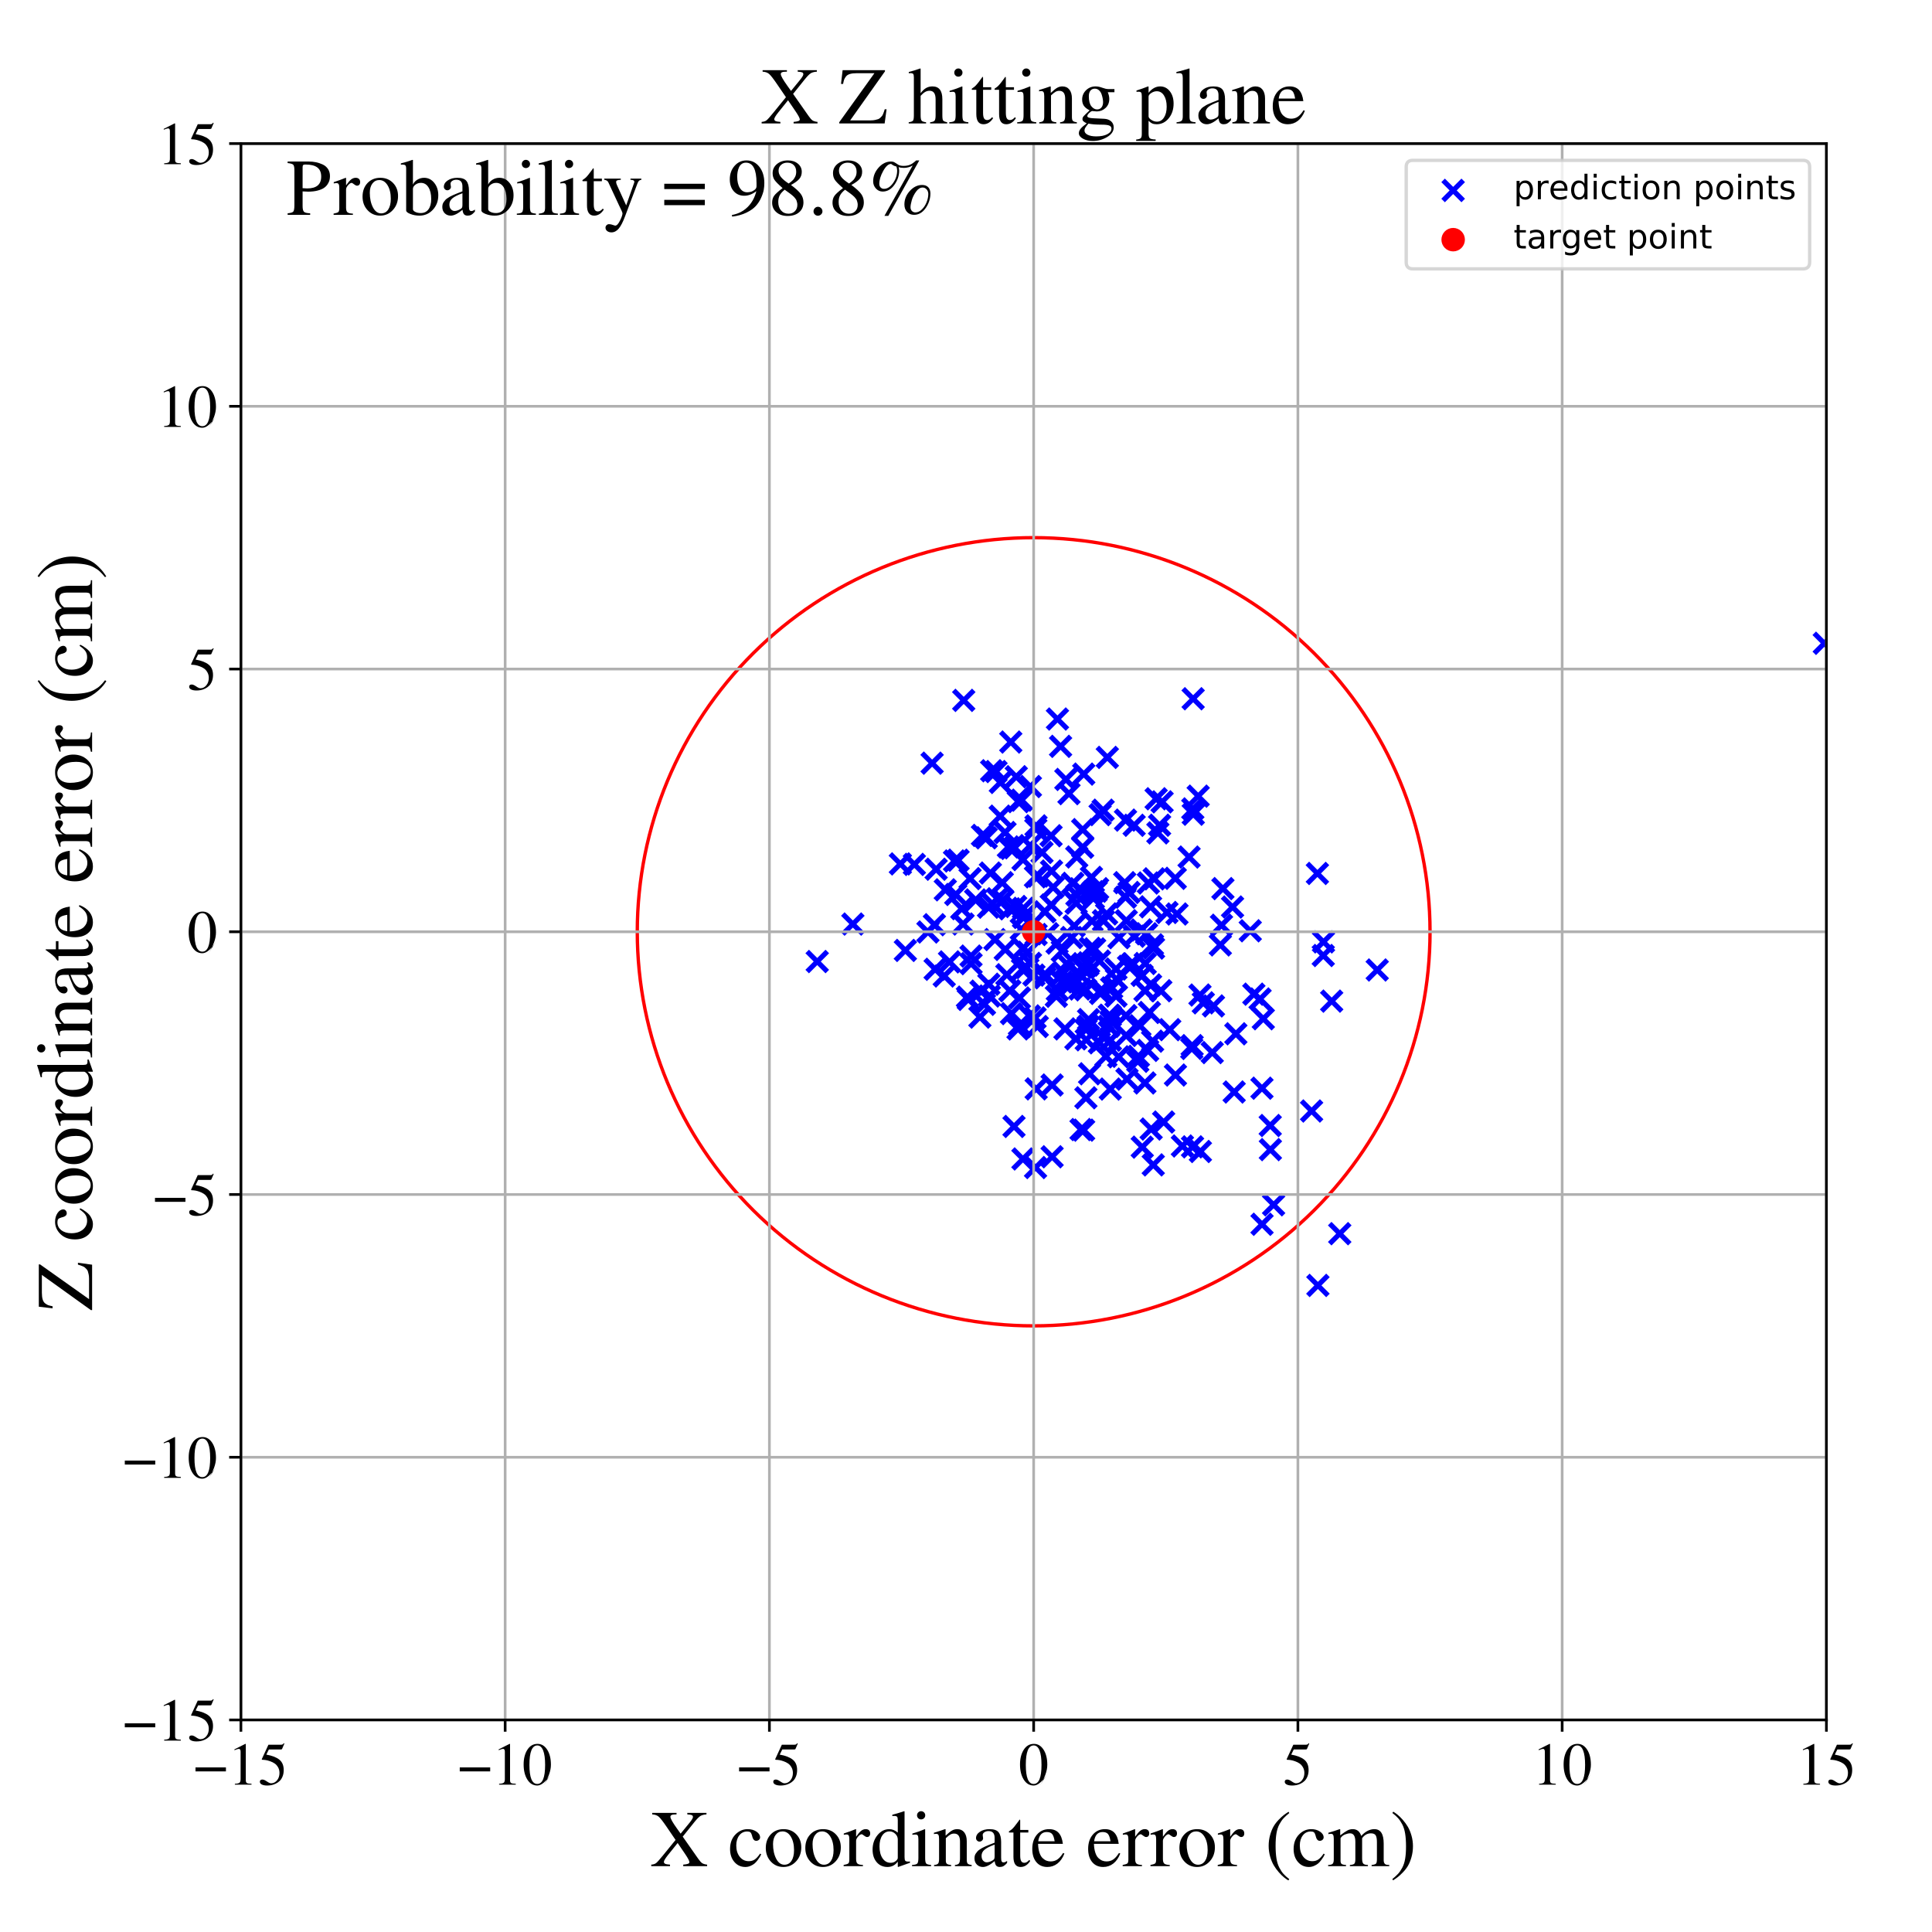 <?xml version="1.0" encoding="utf-8" standalone="no"?>
<!DOCTYPE svg PUBLIC "-//W3C//DTD SVG 1.1//EN"
  "http://www.w3.org/Graphics/SVG/1.1/DTD/svg11.dtd">
<!-- Created with matplotlib (https://matplotlib.org/) -->
<svg height="576pt" version="1.1" viewBox="0 0 576 576" width="576pt" xmlns="http://www.w3.org/2000/svg" xmlns:xlink="http://www.w3.org/1999/xlink">
 <defs>
  <style type="text/css">
*{stroke-linecap:butt;stroke-linejoin:round;}
  </style>
 </defs>
 <g id="figure_1">
  <g id="patch_1">
   <path d="M 0 576 
L 576 576 
L 576 0 
L 0 0 
z
" style="fill:#ffffff;"/>
  </g>
  <g id="axes_1">
   <g id="patch_2">
    <path d="M 71.822 512.784 
L 544.52 512.784 
L 544.52 42.802 
L 71.822 42.802 
z
" style="fill:#ffffff;"/>
   </g>
   <g id="PathCollection_1">
    <defs>
     <path d="M -3 3 
L 3 -3 
M -3 -3 
L 3 3 
" id="md78ba03973" style="stroke:#0000ff;stroke-width:1.5;"/>
    </defs>
    <g clip-path="url(#p421211d88f)">
     <use style="fill:#0000ff;stroke:#0000ff;stroke-width:1.5;" x="392.764" xlink:href="#md78ba03973" y="260.407"/>
     <use style="fill:#0000ff;stroke:#0000ff;stroke-width:1.5;" x="316.705" xlink:href="#md78ba03973" y="283.542"/>
     <use style="fill:#0000ff;stroke:#0000ff;stroke-width:1.5;" x="394.579" xlink:href="#md78ba03973" y="280.811"/>
     <use style="fill:#0000ff;stroke:#0000ff;stroke-width:1.5;" x="323.744" xlink:href="#md78ba03973" y="327.287"/>
     <use style="fill:#0000ff;stroke:#0000ff;stroke-width:1.5;" x="341.836" xlink:href="#md78ba03973" y="278.399"/>
     <use style="fill:#0000ff;stroke:#0000ff;stroke-width:1.5;" x="254.271" xlink:href="#md78ba03973" y="275.495"/>
     <use style="fill:#0000ff;stroke:#0000ff;stroke-width:1.5;" x="305.717" xlink:href="#md78ba03973" y="272.748"/>
     <use style="fill:#0000ff;stroke:#0000ff;stroke-width:1.5;" x="302.982" xlink:href="#md78ba03973" y="231.568"/>
     <use style="fill:#0000ff;stroke:#0000ff;stroke-width:1.5;" x="325.908" xlink:href="#md78ba03973" y="265.852"/>
     <use style="fill:#0000ff;stroke:#0000ff;stroke-width:1.5;" x="304.976" xlink:href="#md78ba03973" y="345.529"/>
     <use style="fill:#0000ff;stroke:#0000ff;stroke-width:1.5;" x="303.505" xlink:href="#md78ba03973" y="306.756"/>
     <use style="fill:#0000ff;stroke:#0000ff;stroke-width:1.5;" x="306.443" xlink:href="#md78ba03973" y="283.883"/>
     <use style="fill:#0000ff;stroke:#0000ff;stroke-width:1.5;" x="326.35" xlink:href="#md78ba03973" y="282.903"/>
     <use style="fill:#0000ff;stroke:#0000ff;stroke-width:1.5;" x="320.764" xlink:href="#md78ba03973" y="309.718"/>
     <use style="fill:#0000ff;stroke:#0000ff;stroke-width:1.5;" x="543.89" xlink:href="#md78ba03973" y="191.793"/>
     <use style="fill:#0000ff;stroke:#0000ff;stroke-width:1.5;" x="331.047" xlink:href="#md78ba03973" y="310.141"/>
     <use style="fill:#0000ff;stroke:#0000ff;stroke-width:1.5;" x="292.139" xlink:href="#md78ba03973" y="303.241"/>
     <use style="fill:#0000ff;stroke:#0000ff;stroke-width:1.5;" x="339.849" xlink:href="#md78ba03973" y="305.827"/>
     <use style="fill:#0000ff;stroke:#0000ff;stroke-width:1.5;" x="321.021" xlink:href="#md78ba03973" y="255.492"/>
     <use style="fill:#0000ff;stroke:#0000ff;stroke-width:1.5;" x="284.576" xlink:href="#md78ba03973" y="256.685"/>
     <use style="fill:#0000ff;stroke:#0000ff;stroke-width:1.5;" x="281.829" xlink:href="#md78ba03973" y="265.286"/>
     <use style="fill:#0000ff;stroke:#0000ff;stroke-width:1.5;" x="378.703" xlink:href="#md78ba03973" y="335.557"/>
     <use style="fill:#0000ff;stroke:#0000ff;stroke-width:1.5;" x="340.247" xlink:href="#md78ba03973" y="277.26"/>
     <use style="fill:#0000ff;stroke:#0000ff;stroke-width:1.5;" x="296.624" xlink:href="#md78ba03973" y="280.116"/>
     <use style="fill:#0000ff;stroke:#0000ff;stroke-width:1.5;" x="340.55" xlink:href="#md78ba03973" y="342.002"/>
     <use style="fill:#0000ff;stroke:#0000ff;stroke-width:1.5;" x="316.583" xlink:href="#md78ba03973" y="292.743"/>
     <use style="fill:#0000ff;stroke:#0000ff;stroke-width:1.5;" x="325.971" xlink:href="#md78ba03973" y="267.796"/>
     <use style="fill:#0000ff;stroke:#0000ff;stroke-width:1.5;" x="344.684" xlink:href="#md78ba03973" y="238.142"/>
     <use style="fill:#0000ff;stroke:#0000ff;stroke-width:1.5;" x="313.673" xlink:href="#md78ba03973" y="344.876"/>
     <use style="fill:#0000ff;stroke:#0000ff;stroke-width:1.5;" x="327.979" xlink:href="#md78ba03973" y="242.867"/>
     <use style="fill:#0000ff;stroke:#0000ff;stroke-width:1.5;" x="337.632" xlink:href="#md78ba03973" y="287.355"/>
     <use style="fill:#0000ff;stroke:#0000ff;stroke-width:1.5;" x="301.559" xlink:href="#md78ba03973" y="302.195"/>
     <use style="fill:#0000ff;stroke:#0000ff;stroke-width:1.5;" x="310.657" xlink:href="#md78ba03973" y="254.148"/>
     <use style="fill:#0000ff;stroke:#0000ff;stroke-width:1.5;" x="355.753" xlink:href="#md78ba03973" y="242.746"/>
     <use style="fill:#0000ff;stroke:#0000ff;stroke-width:1.5;" x="272.604" xlink:href="#md78ba03973" y="257.707"/>
     <use style="fill:#0000ff;stroke:#0000ff;stroke-width:1.5;" x="322.642" xlink:href="#md78ba03973" y="291.171"/>
     <use style="fill:#0000ff;stroke:#0000ff;stroke-width:1.5;" x="324.561" xlink:href="#md78ba03973" y="287.042"/>
     <use style="fill:#0000ff;stroke:#0000ff;stroke-width:1.5;" x="333.603" xlink:href="#md78ba03973" y="279.551"/>
     <use style="fill:#0000ff;stroke:#0000ff;stroke-width:1.5;" x="289.207" xlink:href="#md78ba03973" y="261.941"/>
     <use style="fill:#0000ff;stroke:#0000ff;stroke-width:1.5;" x="355.725" xlink:href="#md78ba03973" y="208.323"/>
     <use style="fill:#0000ff;stroke:#0000ff;stroke-width:1.5;" x="355.306" xlink:href="#md78ba03973" y="312.587"/>
     <use style="fill:#0000ff;stroke:#0000ff;stroke-width:1.5;" x="322.532" xlink:href="#md78ba03973" y="288.418"/>
     <use style="fill:#0000ff;stroke:#0000ff;stroke-width:1.5;" x="325.561" xlink:href="#md78ba03973" y="274.582"/>
     <use style="fill:#0000ff;stroke:#0000ff;stroke-width:1.5;" x="337.886" xlink:href="#md78ba03973" y="287.387"/>
     <use style="fill:#0000ff;stroke:#0000ff;stroke-width:1.5;" x="367.95" xlink:href="#md78ba03973" y="325.566"/>
     <use style="fill:#0000ff;stroke:#0000ff;stroke-width:1.5;" x="350.902" xlink:href="#md78ba03973" y="272.494"/>
     <use style="fill:#0000ff;stroke:#0000ff;stroke-width:1.5;" x="339.212" xlink:href="#md78ba03973" y="316.411"/>
     <use style="fill:#0000ff;stroke:#0000ff;stroke-width:1.5;" x="292.902" xlink:href="#md78ba03973" y="249.06"/>
     <use style="fill:#0000ff;stroke:#0000ff;stroke-width:1.5;" x="355.419" xlink:href="#md78ba03973" y="311.739"/>
     <use style="fill:#0000ff;stroke:#0000ff;stroke-width:1.5;" x="278.797" xlink:href="#md78ba03973" y="288.978"/>
     <use style="fill:#0000ff;stroke:#0000ff;stroke-width:1.5;" x="367.469" xlink:href="#md78ba03973" y="270.413"/>
     <use style="fill:#0000ff;stroke:#0000ff;stroke-width:1.5;" x="276.658" xlink:href="#md78ba03973" y="277.864"/>
     <use style="fill:#0000ff;stroke:#0000ff;stroke-width:1.5;" x="304.841" xlink:href="#md78ba03973" y="289.003"/>
     <use style="fill:#0000ff;stroke:#0000ff;stroke-width:1.5;" x="318.043" xlink:href="#md78ba03973" y="287.312"/>
     <use style="fill:#0000ff;stroke:#0000ff;stroke-width:1.5;" x="294.705" xlink:href="#md78ba03973" y="270.463"/>
     <use style="fill:#0000ff;stroke:#0000ff;stroke-width:1.5;" x="357.222" xlink:href="#md78ba03973" y="237.364"/>
     <use style="fill:#0000ff;stroke:#0000ff;stroke-width:1.5;" x="300.642" xlink:href="#md78ba03973" y="252.501"/>
     <use style="fill:#0000ff;stroke:#0000ff;stroke-width:1.5;" x="376.635" xlink:href="#md78ba03973" y="303.722"/>
     <use style="fill:#0000ff;stroke:#0000ff;stroke-width:1.5;" x="332.849" xlink:href="#md78ba03973" y="291.913"/>
     <use style="fill:#0000ff;stroke:#0000ff;stroke-width:1.5;" x="328.412" xlink:href="#md78ba03973" y="295.088"/>
     <use style="fill:#0000ff;stroke:#0000ff;stroke-width:1.5;" x="328.988" xlink:href="#md78ba03973" y="274.507"/>
     <use style="fill:#0000ff;stroke:#0000ff;stroke-width:1.5;" x="312.361" xlink:href="#md78ba03973" y="278.376"/>
     <use style="fill:#0000ff;stroke:#0000ff;stroke-width:1.5;" x="319.505" xlink:href="#md78ba03973" y="279.514"/>
     <use style="fill:#0000ff;stroke:#0000ff;stroke-width:1.5;" x="321.062" xlink:href="#md78ba03973" y="266.895"/>
     <use style="fill:#0000ff;stroke:#0000ff;stroke-width:1.5;" x="328.098" xlink:href="#md78ba03973" y="296.165"/>
     <use style="fill:#0000ff;stroke:#0000ff;stroke-width:1.5;" x="299.63" xlink:href="#md78ba03973" y="248.195"/>
     <use style="fill:#0000ff;stroke:#0000ff;stroke-width:1.5;" x="376.259" xlink:href="#md78ba03973" y="365.001"/>
     <use style="fill:#0000ff;stroke:#0000ff;stroke-width:1.5;" x="375.674" xlink:href="#md78ba03973" y="297.834"/>
     <use style="fill:#0000ff;stroke:#0000ff;stroke-width:1.5;" x="378.745" xlink:href="#md78ba03973" y="342.74"/>
     <use style="fill:#0000ff;stroke:#0000ff;stroke-width:1.5;" x="311.559" xlink:href="#md78ba03973" y="291.519"/>
     <use style="fill:#0000ff;stroke:#0000ff;stroke-width:1.5;" x="269.926" xlink:href="#md78ba03973" y="283.353"/>
     <use style="fill:#0000ff;stroke:#0000ff;stroke-width:1.5;" x="352.513" xlink:href="#md78ba03973" y="341.66"/>
     <use style="fill:#0000ff;stroke:#0000ff;stroke-width:1.5;" x="328.796" xlink:href="#md78ba03973" y="309.037"/>
     <use style="fill:#0000ff;stroke:#0000ff;stroke-width:1.5;" x="331.022" xlink:href="#md78ba03973" y="302.919"/>
     <use style="fill:#0000ff;stroke:#0000ff;stroke-width:1.5;" x="329.927" xlink:href="#md78ba03973" y="272.468"/>
     <use style="fill:#0000ff;stroke:#0000ff;stroke-width:1.5;" x="311.527" xlink:href="#md78ba03973" y="271.839"/>
     <use style="fill:#0000ff;stroke:#0000ff;stroke-width:1.5;" x="358.75" xlink:href="#md78ba03973" y="298.982"/>
     <use style="fill:#0000ff;stroke:#0000ff;stroke-width:1.5;" x="296.948" xlink:href="#md78ba03973" y="230.031"/>
     <use style="fill:#0000ff;stroke:#0000ff;stroke-width:1.5;" x="313.973" xlink:href="#md78ba03973" y="264.536"/>
     <use style="fill:#0000ff;stroke:#0000ff;stroke-width:1.5;" x="410.602" xlink:href="#md78ba03973" y="289.187"/>
     <use style="fill:#0000ff;stroke:#0000ff;stroke-width:1.5;" x="313.674" xlink:href="#md78ba03973" y="323.481"/>
     <use style="fill:#0000ff;stroke:#0000ff;stroke-width:1.5;" x="391.036" xlink:href="#md78ba03973" y="331.231"/>
     <use style="fill:#0000ff;stroke:#0000ff;stroke-width:1.5;" x="343.908" xlink:href="#md78ba03973" y="282.662"/>
     <use style="fill:#0000ff;stroke:#0000ff;stroke-width:1.5;" x="342.366" xlink:href="#md78ba03973" y="263.253"/>
     <use style="fill:#0000ff;stroke:#0000ff;stroke-width:1.5;" x="304.582" xlink:href="#md78ba03973" y="238.553"/>
     <use style="fill:#0000ff;stroke:#0000ff;stroke-width:1.5;" x="361.778" xlink:href="#md78ba03973" y="299.902"/>
     <use style="fill:#0000ff;stroke:#0000ff;stroke-width:1.5;" x="342.147" xlink:href="#md78ba03973" y="313.161"/>
     <use style="fill:#0000ff;stroke:#0000ff;stroke-width:1.5;" x="343.83" xlink:href="#md78ba03973" y="347.295"/>
     <use style="fill:#0000ff;stroke:#0000ff;stroke-width:1.5;" x="341.436" xlink:href="#md78ba03973" y="287.252"/>
     <use style="fill:#0000ff;stroke:#0000ff;stroke-width:1.5;" x="345.205" xlink:href="#md78ba03973" y="248.312"/>
     <use style="fill:#0000ff;stroke:#0000ff;stroke-width:1.5;" x="298.238" xlink:href="#md78ba03973" y="233.278"/>
     <use style="fill:#0000ff;stroke:#0000ff;stroke-width:1.5;" x="319.336" xlink:href="#md78ba03973" y="293.307"/>
     <use style="fill:#0000ff;stroke:#0000ff;stroke-width:1.5;" x="323.07" xlink:href="#md78ba03973" y="336.936"/>
     <use style="fill:#0000ff;stroke:#0000ff;stroke-width:1.5;" x="313.501" xlink:href="#md78ba03973" y="259.693"/>
     <use style="fill:#0000ff;stroke:#0000ff;stroke-width:1.5;" x="322.294" xlink:href="#md78ba03973" y="336.761"/>
     <use style="fill:#0000ff;stroke:#0000ff;stroke-width:1.5;" x="286.737" xlink:href="#md78ba03973" y="270.902"/>
     <use style="fill:#0000ff;stroke:#0000ff;stroke-width:1.5;" x="305.139" xlink:href="#md78ba03973" y="273.534"/>
     <use style="fill:#0000ff;stroke:#0000ff;stroke-width:1.5;" x="284.938" xlink:href="#md78ba03973" y="266.678"/>
     <use style="fill:#0000ff;stroke:#0000ff;stroke-width:1.5;" x="317.676" xlink:href="#md78ba03973" y="293.155"/>
     <use style="fill:#0000ff;stroke:#0000ff;stroke-width:1.5;" x="290.878" xlink:href="#md78ba03973" y="268.305"/>
     <use style="fill:#0000ff;stroke:#0000ff;stroke-width:1.5;" x="347.909" xlink:href="#md78ba03973" y="272.04"/>
     <use style="fill:#0000ff;stroke:#0000ff;stroke-width:1.5;" x="335.542" xlink:href="#md78ba03973" y="267.481"/>
     <use style="fill:#0000ff;stroke:#0000ff;stroke-width:1.5;" x="288.693" xlink:href="#md78ba03973" y="297.963"/>
     <use style="fill:#0000ff;stroke:#0000ff;stroke-width:1.5;" x="309.256" xlink:href="#md78ba03973" y="306.047"/>
     <use style="fill:#0000ff;stroke:#0000ff;stroke-width:1.5;" x="321.935" xlink:href="#md78ba03973" y="294.858"/>
     <use style="fill:#0000ff;stroke:#0000ff;stroke-width:1.5;" x="364.172" xlink:href="#md78ba03973" y="275.847"/>
     <use style="fill:#0000ff;stroke:#0000ff;stroke-width:1.5;" x="316.2" xlink:href="#md78ba03973" y="222.516"/>
     <use style="fill:#0000ff;stroke:#0000ff;stroke-width:1.5;" x="350.448" xlink:href="#md78ba03973" y="320.507"/>
     <use style="fill:#0000ff;stroke:#0000ff;stroke-width:1.5;" x="326.818" xlink:href="#md78ba03973" y="265.71"/>
     <use style="fill:#0000ff;stroke:#0000ff;stroke-width:1.5;" x="329.699" xlink:href="#md78ba03973" y="314.937"/>
     <use style="fill:#0000ff;stroke:#0000ff;stroke-width:1.5;" x="278.579" xlink:href="#md78ba03973" y="275.692"/>
     <use style="fill:#0000ff;stroke:#0000ff;stroke-width:1.5;" x="332.714" xlink:href="#md78ba03973" y="296.97"/>
     <use style="fill:#0000ff;stroke:#0000ff;stroke-width:1.5;" x="308.818" xlink:href="#md78ba03973" y="247.163"/>
     <use style="fill:#0000ff;stroke:#0000ff;stroke-width:1.5;" x="306.914" xlink:href="#md78ba03973" y="302.873"/>
     <use style="fill:#0000ff;stroke:#0000ff;stroke-width:1.5;" x="327.765" xlink:href="#md78ba03973" y="310.898"/>
     <use style="fill:#0000ff;stroke:#0000ff;stroke-width:1.5;" x="335.559" xlink:href="#md78ba03973" y="244.506"/>
     <use style="fill:#0000ff;stroke:#0000ff;stroke-width:1.5;" x="313.407" xlink:href="#md78ba03973" y="269.809"/>
     <use style="fill:#0000ff;stroke:#0000ff;stroke-width:1.5;" x="324.542" xlink:href="#md78ba03973" y="303.971"/>
     <use style="fill:#0000ff;stroke:#0000ff;stroke-width:1.5;" x="298.19" xlink:href="#md78ba03973" y="243.32"/>
     <use style="fill:#0000ff;stroke:#0000ff;stroke-width:1.5;" x="315.267" xlink:href="#md78ba03973" y="214.37"/>
     <use style="fill:#0000ff;stroke:#0000ff;stroke-width:1.5;" x="354.506" xlink:href="#md78ba03973" y="255.521"/>
     <use style="fill:#0000ff;stroke:#0000ff;stroke-width:1.5;" x="397.026" xlink:href="#md78ba03973" y="298.473"/>
     <use style="fill:#0000ff;stroke:#0000ff;stroke-width:1.5;" x="295.65" xlink:href="#md78ba03973" y="229.788"/>
     <use style="fill:#0000ff;stroke:#0000ff;stroke-width:1.5;" x="363.826" xlink:href="#md78ba03973" y="281.711"/>
     <use style="fill:#0000ff;stroke:#0000ff;stroke-width:1.5;" x="332.709" xlink:href="#md78ba03973" y="288.911"/>
     <use style="fill:#0000ff;stroke:#0000ff;stroke-width:1.5;" x="343.019" xlink:href="#md78ba03973" y="293.648"/>
     <use style="fill:#0000ff;stroke:#0000ff;stroke-width:1.5;" x="323.193" xlink:href="#md78ba03973" y="288.519"/>
     <use style="fill:#0000ff;stroke:#0000ff;stroke-width:1.5;" x="335.318" xlink:href="#md78ba03973" y="263.155"/>
     <use style="fill:#0000ff;stroke:#0000ff;stroke-width:1.5;" x="314.935" xlink:href="#md78ba03973" y="297.038"/>
     <use style="fill:#0000ff;stroke:#0000ff;stroke-width:1.5;" x="294.038" xlink:href="#md78ba03973" y="249.783"/>
     <use style="fill:#0000ff;stroke:#0000ff;stroke-width:1.5;" x="343.027" xlink:href="#md78ba03973" y="270.357"/>
     <use style="fill:#0000ff;stroke:#0000ff;stroke-width:1.5;" x="344.114" xlink:href="#md78ba03973" y="262.013"/>
     <use style="fill:#0000ff;stroke:#0000ff;stroke-width:1.5;" x="325.012" xlink:href="#md78ba03973" y="282.728"/>
     <use style="fill:#0000ff;stroke:#0000ff;stroke-width:1.5;" x="320.252" xlink:href="#md78ba03973" y="276.06"/>
     <use style="fill:#0000ff;stroke:#0000ff;stroke-width:1.5;" x="343.594" xlink:href="#md78ba03973" y="281.675"/>
     <use style="fill:#0000ff;stroke:#0000ff;stroke-width:1.5;" x="318.701" xlink:href="#md78ba03973" y="236.61"/>
     <use style="fill:#0000ff;stroke:#0000ff;stroke-width:1.5;" x="317.123" xlink:href="#md78ba03973" y="290.038"/>
     <use style="fill:#0000ff;stroke:#0000ff;stroke-width:1.5;" x="301.07" xlink:href="#md78ba03973" y="295.38"/>
     <use style="fill:#0000ff;stroke:#0000ff;stroke-width:1.5;" x="305.95" xlink:href="#md78ba03973" y="288.473"/>
     <use style="fill:#0000ff;stroke:#0000ff;stroke-width:1.5;" x="277.9" xlink:href="#md78ba03973" y="227.529"/>
     <use style="fill:#0000ff;stroke:#0000ff;stroke-width:1.5;" x="322.793" xlink:href="#md78ba03973" y="247.334"/>
     <use style="fill:#0000ff;stroke:#0000ff;stroke-width:1.5;" x="320.846" xlink:href="#md78ba03973" y="269.262"/>
     <use style="fill:#0000ff;stroke:#0000ff;stroke-width:1.5;" x="308.738" xlink:href="#md78ba03973" y="348.084"/>
     <use style="fill:#0000ff;stroke:#0000ff;stroke-width:1.5;" x="301.352" xlink:href="#md78ba03973" y="221.23"/>
     <use style="fill:#0000ff;stroke:#0000ff;stroke-width:1.5;" x="324.431" xlink:href="#md78ba03973" y="305.97"/>
     <use style="fill:#0000ff;stroke:#0000ff;stroke-width:1.5;" x="294.973" xlink:href="#md78ba03973" y="296.95"/>
     <use style="fill:#0000ff;stroke:#0000ff;stroke-width:1.5;" x="307.103" xlink:href="#md78ba03973" y="252.115"/>
     <use style="fill:#0000ff;stroke:#0000ff;stroke-width:1.5;" x="302.495" xlink:href="#md78ba03973" y="252.754"/>
     <use style="fill:#0000ff;stroke:#0000ff;stroke-width:1.5;" x="302.819" xlink:href="#md78ba03973" y="270.256"/>
     <use style="fill:#0000ff;stroke:#0000ff;stroke-width:1.5;" x="281.507" xlink:href="#md78ba03973" y="290.979"/>
     <use style="fill:#0000ff;stroke:#0000ff;stroke-width:1.5;" x="342.68" xlink:href="#md78ba03973" y="301.854"/>
     <use style="fill:#0000ff;stroke:#0000ff;stroke-width:1.5;" x="338.129" xlink:href="#md78ba03973" y="246.048"/>
     <use style="fill:#0000ff;stroke:#0000ff;stroke-width:1.5;" x="330.133" xlink:href="#md78ba03973" y="225.808"/>
     <use style="fill:#0000ff;stroke:#0000ff;stroke-width:1.5;" x="293.505" xlink:href="#md78ba03973" y="299.416"/>
     <use style="fill:#0000ff;stroke:#0000ff;stroke-width:1.5;" x="399.428" xlink:href="#md78ba03973" y="367.802"/>
     <use style="fill:#0000ff;stroke:#0000ff;stroke-width:1.5;" x="346.467" xlink:href="#md78ba03973" y="239.063"/>
     <use style="fill:#0000ff;stroke:#0000ff;stroke-width:1.5;" x="335.675" xlink:href="#md78ba03973" y="302.789"/>
     <use style="fill:#0000ff;stroke:#0000ff;stroke-width:1.5;" x="348.743" xlink:href="#md78ba03973" y="306.982"/>
     <use style="fill:#0000ff;stroke:#0000ff;stroke-width:1.5;" x="357.88" xlink:href="#md78ba03973" y="343.302"/>
     <use style="fill:#0000ff;stroke:#0000ff;stroke-width:1.5;" x="311.524" xlink:href="#md78ba03973" y="290.414"/>
     <use style="fill:#0000ff;stroke:#0000ff;stroke-width:1.5;" x="308.92" xlink:href="#md78ba03973" y="324.633"/>
     <use style="fill:#0000ff;stroke:#0000ff;stroke-width:1.5;" x="364.595" xlink:href="#md78ba03973" y="264.924"/>
     <use style="fill:#0000ff;stroke:#0000ff;stroke-width:1.5;" x="299.704" xlink:href="#md78ba03973" y="283.064"/>
     <use style="fill:#0000ff;stroke:#0000ff;stroke-width:1.5;" x="317.77" xlink:href="#md78ba03973" y="232.378"/>
     <use style="fill:#0000ff;stroke:#0000ff;stroke-width:1.5;" x="283.086" xlink:href="#md78ba03973" y="286.774"/>
     <use style="fill:#0000ff;stroke:#0000ff;stroke-width:1.5;" x="361.414" xlink:href="#md78ba03973" y="313.812"/>
     <use style="fill:#0000ff;stroke:#0000ff;stroke-width:1.5;" x="368.451" xlink:href="#md78ba03973" y="308.211"/>
     <use style="fill:#0000ff;stroke:#0000ff;stroke-width:1.5;" x="287.121" xlink:href="#md78ba03973" y="275.484"/>
     <use style="fill:#0000ff;stroke:#0000ff;stroke-width:1.5;" x="315.152" xlink:href="#md78ba03973" y="281.175"/>
     <use style="fill:#0000ff;stroke:#0000ff;stroke-width:1.5;" x="295.836" xlink:href="#md78ba03973" y="269.432"/>
     <use style="fill:#0000ff;stroke:#0000ff;stroke-width:1.5;" x="379.704" xlink:href="#md78ba03973" y="359.194"/>
     <use style="fill:#0000ff;stroke:#0000ff;stroke-width:1.5;" x="317.498" xlink:href="#md78ba03973" y="306.75"/>
     <use style="fill:#0000ff;stroke:#0000ff;stroke-width:1.5;" x="335.996" xlink:href="#md78ba03973" y="321.722"/>
     <use style="fill:#0000ff;stroke:#0000ff;stroke-width:1.5;" x="372.747" xlink:href="#md78ba03973" y="277.5"/>
     <use style="fill:#0000ff;stroke:#0000ff;stroke-width:1.5;" x="323.767" xlink:href="#md78ba03973" y="306.941"/>
     <use style="fill:#0000ff;stroke:#0000ff;stroke-width:1.5;" x="302.311" xlink:href="#md78ba03973" y="335.835"/>
     <use style="fill:#0000ff;stroke:#0000ff;stroke-width:1.5;" x="308.866" xlink:href="#md78ba03973" y="246.223"/>
     <use style="fill:#0000ff;stroke:#0000ff;stroke-width:1.5;" x="298.81" xlink:href="#md78ba03973" y="263.152"/>
     <use style="fill:#0000ff;stroke:#0000ff;stroke-width:1.5;" x="309.482" xlink:href="#md78ba03973" y="261.183"/>
     <use style="fill:#0000ff;stroke:#0000ff;stroke-width:1.5;" x="285.637" xlink:href="#md78ba03973" y="256.449"/>
     <use style="fill:#0000ff;stroke:#0000ff;stroke-width:1.5;" x="292.468" xlink:href="#md78ba03973" y="295.496"/>
     <use style="fill:#0000ff;stroke:#0000ff;stroke-width:1.5;" x="297.349" xlink:href="#md78ba03973" y="267.96"/>
     <use style="fill:#0000ff;stroke:#0000ff;stroke-width:1.5;" x="289.493" xlink:href="#md78ba03973" y="285.041"/>
     <use style="fill:#0000ff;stroke:#0000ff;stroke-width:1.5;" x="279.091" xlink:href="#md78ba03973" y="259.147"/>
     <use style="fill:#0000ff;stroke:#0000ff;stroke-width:1.5;" x="350.39" xlink:href="#md78ba03973" y="261.857"/>
     <use style="fill:#0000ff;stroke:#0000ff;stroke-width:1.5;" x="319.829" xlink:href="#md78ba03973" y="263.354"/>
     <use style="fill:#0000ff;stroke:#0000ff;stroke-width:1.5;" x="357.75" xlink:href="#md78ba03973" y="296.657"/>
     <use style="fill:#0000ff;stroke:#0000ff;stroke-width:1.5;" x="392.913" xlink:href="#md78ba03973" y="383.23"/>
     <use style="fill:#0000ff;stroke:#0000ff;stroke-width:1.5;" x="308.589" xlink:href="#md78ba03973" y="303.463"/>
     <use style="fill:#0000ff;stroke:#0000ff;stroke-width:1.5;" x="308.894" xlink:href="#md78ba03973" y="278.607"/>
     <use style="fill:#0000ff;stroke:#0000ff;stroke-width:1.5;" x="331.013" xlink:href="#md78ba03973" y="324.689"/>
     <use style="fill:#0000ff;stroke:#0000ff;stroke-width:1.5;" x="340.501" xlink:href="#md78ba03973" y="290.801"/>
     <use style="fill:#0000ff;stroke:#0000ff;stroke-width:1.5;" x="327.236" xlink:href="#md78ba03973" y="264.949"/>
     <use style="fill:#0000ff;stroke:#0000ff;stroke-width:1.5;" x="304.483" xlink:href="#md78ba03973" y="277.047"/>
     <use style="fill:#0000ff;stroke:#0000ff;stroke-width:1.5;" x="330.554" xlink:href="#md78ba03973" y="305.997"/>
     <use style="fill:#0000ff;stroke:#0000ff;stroke-width:1.5;" x="322.781" xlink:href="#md78ba03973" y="252.605"/>
     <use style="fill:#0000ff;stroke:#0000ff;stroke-width:1.5;" x="324.847" xlink:href="#md78ba03973" y="320.134"/>
     <use style="fill:#0000ff;stroke:#0000ff;stroke-width:1.5;" x="299.012" xlink:href="#md78ba03973" y="268.412"/>
     <use style="fill:#0000ff;stroke:#0000ff;stroke-width:1.5;" x="327.808" xlink:href="#md78ba03973" y="286.517"/>
     <use style="fill:#0000ff;stroke:#0000ff;stroke-width:1.5;" x="330.735" xlink:href="#md78ba03973" y="302.671"/>
     <use style="fill:#0000ff;stroke:#0000ff;stroke-width:1.5;" x="355.615" xlink:href="#md78ba03973" y="241.161"/>
     <use style="fill:#0000ff;stroke:#0000ff;stroke-width:1.5;" x="341.335" xlink:href="#md78ba03973" y="322.872"/>
     <use style="fill:#0000ff;stroke:#0000ff;stroke-width:1.5;" x="300.177" xlink:href="#md78ba03973" y="290.606"/>
     <use style="fill:#0000ff;stroke:#0000ff;stroke-width:1.5;" x="268.434" xlink:href="#md78ba03973" y="257.561"/>
     <use style="fill:#0000ff;stroke:#0000ff;stroke-width:1.5;" x="305.008" xlink:href="#md78ba03973" y="256.268"/>
     <use style="fill:#0000ff;stroke:#0000ff;stroke-width:1.5;" x="333.519" xlink:href="#md78ba03973" y="315.074"/>
     <use style="fill:#0000ff;stroke:#0000ff;stroke-width:1.5;" x="336.464" xlink:href="#md78ba03973" y="288.095"/>
     <use style="fill:#0000ff;stroke:#0000ff;stroke-width:1.5;" x="289.515" xlink:href="#md78ba03973" y="287.297"/>
     <use style="fill:#0000ff;stroke:#0000ff;stroke-width:1.5;" x="295.272" xlink:href="#md78ba03973" y="260.286"/>
     <use style="fill:#0000ff;stroke:#0000ff;stroke-width:1.5;" x="288.428" xlink:href="#md78ba03973" y="297.283"/>
     <use style="fill:#0000ff;stroke:#0000ff;stroke-width:1.5;" x="345.715" xlink:href="#md78ba03973" y="246.03"/>
     <use style="fill:#0000ff;stroke:#0000ff;stroke-width:1.5;" x="323.103" xlink:href="#md78ba03973" y="230.788"/>
     <use style="fill:#0000ff;stroke:#0000ff;stroke-width:1.5;" x="335.741" xlink:href="#md78ba03973" y="308.705"/>
     <use style="fill:#0000ff;stroke:#0000ff;stroke-width:1.5;" x="301.418" xlink:href="#md78ba03973" y="252.941"/>
     <use style="fill:#0000ff;stroke:#0000ff;stroke-width:1.5;" x="328.884" xlink:href="#md78ba03973" y="241.543"/>
     <use style="fill:#0000ff;stroke:#0000ff;stroke-width:1.5;" x="324.348" xlink:href="#md78ba03973" y="287.717"/>
     <use style="fill:#0000ff;stroke:#0000ff;stroke-width:1.5;" x="315.225" xlink:href="#md78ba03973" y="295.249"/>
     <use style="fill:#0000ff;stroke:#0000ff;stroke-width:1.5;" x="303.93" xlink:href="#md78ba03973" y="305.622"/>
     <use style="fill:#0000ff;stroke:#0000ff;stroke-width:1.5;" x="346.081" xlink:href="#md78ba03973" y="295.371"/>
     <use style="fill:#0000ff;stroke:#0000ff;stroke-width:1.5;" x="336.598" xlink:href="#md78ba03973" y="266.071"/>
     <use style="fill:#0000ff;stroke:#0000ff;stroke-width:1.5;" x="338.158" xlink:href="#md78ba03973" y="279.12"/>
     <use style="fill:#0000ff;stroke:#0000ff;stroke-width:1.5;" x="323.848" xlink:href="#md78ba03973" y="310.002"/>
     <use style="fill:#0000ff;stroke:#0000ff;stroke-width:1.5;" x="341.365" xlink:href="#md78ba03973" y="295.326"/>
     <use style="fill:#0000ff;stroke:#0000ff;stroke-width:1.5;" x="394.513" xlink:href="#md78ba03973" y="284.872"/>
     <use style="fill:#0000ff;stroke:#0000ff;stroke-width:1.5;" x="355.534" xlink:href="#md78ba03973" y="341.921"/>
     <use style="fill:#0000ff;stroke:#0000ff;stroke-width:1.5;" x="335.774" xlink:href="#md78ba03973" y="274.496"/>
     <use style="fill:#0000ff;stroke:#0000ff;stroke-width:1.5;" x="307.2" xlink:href="#md78ba03973" y="234.492"/>
     <use style="fill:#0000ff;stroke:#0000ff;stroke-width:1.5;" x="343.202" xlink:href="#md78ba03973" y="336.605"/>
     <use style="fill:#0000ff;stroke:#0000ff;stroke-width:1.5;" x="301.108" xlink:href="#md78ba03973" y="270.949"/>
     <use style="fill:#0000ff;stroke:#0000ff;stroke-width:1.5;" x="323.723" xlink:href="#md78ba03973" y="295.101"/>
     <use style="fill:#0000ff;stroke:#0000ff;stroke-width:1.5;" x="304.917" xlink:href="#md78ba03973" y="282.842"/>
     <use style="fill:#0000ff;stroke:#0000ff;stroke-width:1.5;" x="331.428" xlink:href="#md78ba03973" y="294.538"/>
     <use style="fill:#0000ff;stroke:#0000ff;stroke-width:1.5;" x="305.121" xlink:href="#md78ba03973" y="270.8"/>
     <use style="fill:#0000ff;stroke:#0000ff;stroke-width:1.5;" x="308.709" xlink:href="#md78ba03973" y="261.418"/>
     <use style="fill:#0000ff;stroke:#0000ff;stroke-width:1.5;" x="339.399" xlink:href="#md78ba03973" y="314.933"/>
     <use style="fill:#0000ff;stroke:#0000ff;stroke-width:1.5;" x="243.648" xlink:href="#md78ba03973" y="286.668"/>
     <use style="fill:#0000ff;stroke:#0000ff;stroke-width:1.5;" x="313.363" xlink:href="#md78ba03973" y="249.161"/>
     <use style="fill:#0000ff;stroke:#0000ff;stroke-width:1.5;" x="346.926" xlink:href="#md78ba03973" y="334.517"/>
     <use style="fill:#0000ff;stroke:#0000ff;stroke-width:1.5;" x="303.585" xlink:href="#md78ba03973" y="238.989"/>
     <use style="fill:#0000ff;stroke:#0000ff;stroke-width:1.5;" x="373.816" xlink:href="#md78ba03973" y="296.396"/>
     <use style="fill:#0000ff;stroke:#0000ff;stroke-width:1.5;" x="343.633" xlink:href="#md78ba03973" y="310.41"/>
     <use style="fill:#0000ff;stroke:#0000ff;stroke-width:1.5;" x="331.206" xlink:href="#md78ba03973" y="304.453"/>
     <use style="fill:#0000ff;stroke:#0000ff;stroke-width:1.5;" x="294.809" xlink:href="#md78ba03973" y="293.431"/>
     <use style="fill:#0000ff;stroke:#0000ff;stroke-width:1.5;" x="321.992" xlink:href="#md78ba03973" y="264.974"/>
     <use style="fill:#0000ff;stroke:#0000ff;stroke-width:1.5;" x="325.397" xlink:href="#md78ba03973" y="261.582"/>
     <use style="fill:#0000ff;stroke:#0000ff;stroke-width:1.5;" x="303.937" xlink:href="#md78ba03973" y="297.522"/>
     <use style="fill:#0000ff;stroke:#0000ff;stroke-width:1.5;" x="376.237" xlink:href="#md78ba03973" y="324.428"/>
     <use style="fill:#0000ff;stroke:#0000ff;stroke-width:1.5;" x="307.228" xlink:href="#md78ba03973" y="287.209"/>
     <use style="fill:#0000ff;stroke:#0000ff;stroke-width:1.5;" x="287.324" xlink:href="#md78ba03973" y="208.809"/>
     <use style="fill:#0000ff;stroke:#0000ff;stroke-width:1.5;" x="308.251" xlink:href="#md78ba03973" y="290.722"/>
    </g>
   </g>
   <g id="PathCollection_2">
    <defs>
     <path d="M 0 3 
C 0.796 3 1.559 2.684 2.121 2.121 
C 2.684 1.559 3 0.796 3 0 
C 3 -0.796 2.684 -1.559 2.121 -2.121 
C 1.559 -2.684 0.796 -3 0 -3 
C -0.796 -3 -1.559 -2.684 -2.121 -2.121 
C -2.684 -1.559 -3 -0.796 -3 0 
C -3 0.796 -2.684 1.559 -2.121 2.121 
C -1.559 2.684 -0.796 3 0 3 
z
" id="m6ced21d703" style="stroke:#ff0000;"/>
    </defs>
    <g clip-path="url(#p421211d88f)">
     <use style="fill:#ff0000;stroke:#ff0000;" x="308.171" xlink:href="#m6ced21d703" y="277.793"/>
    </g>
   </g>
   <g id="patch_3">
    <path clip-path="url(#p421211d88f)" d="M 308.171 395.288 
C 339.511 395.288 369.572 382.908 391.733 360.875 
C 413.894 338.841 426.346 308.953 426.346 277.793 
C 426.346 246.633 413.894 216.745 391.733 194.711 
C 369.572 172.677 339.511 160.297 308.171 160.297 
C 276.831 160.297 246.77 172.677 224.609 194.711 
C 202.448 216.745 189.997 246.633 189.997 277.793 
C 189.997 308.953 202.448 338.841 224.609 360.875 
C 246.77 382.908 276.831 395.288 308.171 395.288 
z
" style="fill:none;stroke:#ff0000;stroke-linejoin:miter;"/>
   </g>
   <g id="matplotlib.axis_1">
    <g id="xtick_1">
     <g id="line2d_1">
      <path clip-path="url(#p421211d88f)" d="M 71.822 512.784 
L 71.822 42.802 
" style="fill:none;stroke:#b0b0b0;stroke-linecap:square;stroke-width:0.8;"/>
     </g>
     <g id="line2d_2">
      <defs>
       <path d="M 0 0 
L 0 3.5 
" id="m79a05290ec" style="stroke:#000000;stroke-width:0.8;"/>
      </defs>
      <g>
       <use style="stroke:#000000;stroke-width:0.8;" x="71.822" xlink:href="#m79a05290ec" y="512.784"/>
      </g>
     </g>
     <g id="text_1">
      <!-- −15 -->
      <defs>
       <path d="M 3 22 
L 3 28.594 
L 53.406 28.594 
L 53.406 22 
z
" id="FreeSerif-8722"/>
       <path d="M 18.297 59.297 
Q 16.5 59.297 11.094 57.094 
L 11.094 58.5 
L 29.094 67.594 
L 29.906 67.406 
L 29.906 7.406 
Q 29.906 3.797 31.703 2.688 
Q 33.5 1.594 39.406 1.5 
L 39.406 0 
L 11.797 0 
L 11.797 1.5 
Q 17.406 1.703 19.344 3.141 
Q 21.297 4.594 21.297 9.297 
L 21.297 54.594 
Q 21.297 59.297 18.297 59.297 
z
" id="FreeSerif-49"/>
       <path d="M 35.703 19.406 
Q 35.703 24.703 33.344 28.797 
Q 31 32.906 27.641 35.156 
Q 24.297 37.406 20.141 38.844 
Q 16 40.297 12.953 40.75 
Q 9.906 41.203 7.594 41.203 
Q 6.406 41.203 6.406 42 
Q 6.406 42.297 6.5 42.5 
L 17.406 66.203 
L 38.297 66.203 
Q 39.906 66.203 40.844 66.703 
Q 41.797 67.203 42.906 68.797 
L 43.797 68.094 
L 40 59.203 
Q 39.594 58.297 37.703 58.297 
L 18.094 58.297 
L 13.906 49.797 
Q 28.5 47.203 35.594 41.344 
Q 42.703 35.5 42.703 24.203 
Q 42.703 18.297 40.844 13.688 
Q 39 9.094 36.141 6.297 
Q 33.297 3.5 29.547 1.703 
Q 25.797 -0.094 22.344 -0.75 
Q 18.906 -1.406 15.406 -1.406 
Q 9.797 -1.406 6.5 0.25 
Q 3.203 1.906 3.203 4.797 
Q 3.203 8.5 7.5 8.5 
Q 10.297 8.5 14.75 5.391 
Q 19.203 2.297 21.797 2.297 
Q 27.703 2.297 31.703 7.25 
Q 35.703 12.203 35.703 19.406 
z
" id="FreeSerif-53"/>
      </defs>
      <g transform="translate(57.746 532.077)scale(0.18 -0.18)">
       <use xlink:href="#FreeSerif-8722"/>
       <use x="56.4" xlink:href="#FreeSerif-49"/>
       <use x="106.4" xlink:href="#FreeSerif-53"/>
      </g>
     </g>
    </g>
    <g id="xtick_2">
     <g id="line2d_3">
      <path clip-path="url(#p421211d88f)" d="M 150.605 512.784 
L 150.605 42.802 
" style="fill:none;stroke:#b0b0b0;stroke-linecap:square;stroke-width:0.8;"/>
     </g>
     <g id="line2d_4">
      <g>
       <use style="stroke:#000000;stroke-width:0.8;" x="150.605" xlink:href="#m79a05290ec" y="512.784"/>
      </g>
     </g>
     <g id="text_2">
      <!-- −10 -->
      <defs>
       <path d="M 47.594 17.797 
Q 35.203 -1.406 25 -1.406 
Q 14.797 -1.406 8.594 8.391 
Q 2.406 18.203 2.406 33.594 
Q 2.406 48.094 8.594 57.844 
Q 14.797 67.594 25.406 67.594 
Q 35.203 67.594 41.391 58 
Q 47.594 48.406 47.594 33 
Q 47.594 17.797 35.203 -1.406 
z
M 25.094 65 
Q 12 65 12 32.703 
Q 12 1.203 25 1.203 
Q 38 1.203 38 32.797 
Q 38 48.5 34.703 56.75 
Q 31.406 65 25.094 65 
z
" id="FreeSerif-48"/>
      </defs>
      <g transform="translate(136.529 532.077)scale(0.18 -0.18)">
       <use xlink:href="#FreeSerif-8722"/>
       <use x="56.4" xlink:href="#FreeSerif-49"/>
       <use x="106.4" xlink:href="#FreeSerif-48"/>
      </g>
     </g>
    </g>
    <g id="xtick_3">
     <g id="line2d_5">
      <path clip-path="url(#p421211d88f)" d="M 229.388 512.784 
L 229.388 42.802 
" style="fill:none;stroke:#b0b0b0;stroke-linecap:square;stroke-width:0.8;"/>
     </g>
     <g id="line2d_6">
      <g>
       <use style="stroke:#000000;stroke-width:0.8;" x="229.388" xlink:href="#m79a05290ec" y="512.784"/>
      </g>
     </g>
     <g id="text_3">
      <!-- −5 -->
      <g transform="translate(219.812 532.077)scale(0.18 -0.18)">
       <use xlink:href="#FreeSerif-8722"/>
       <use x="56.4" xlink:href="#FreeSerif-53"/>
      </g>
     </g>
    </g>
    <g id="xtick_4">
     <g id="line2d_7">
      <path clip-path="url(#p421211d88f)" d="M 308.171 512.784 
L 308.171 42.802 
" style="fill:none;stroke:#b0b0b0;stroke-linecap:square;stroke-width:0.8;"/>
     </g>
     <g id="line2d_8">
      <g>
       <use style="stroke:#000000;stroke-width:0.8;" x="308.171" xlink:href="#m79a05290ec" y="512.784"/>
      </g>
     </g>
     <g id="text_4">
      <!-- 0 -->
      <g transform="translate(303.671 532.077)scale(0.18 -0.18)">
       <use xlink:href="#FreeSerif-48"/>
      </g>
     </g>
    </g>
    <g id="xtick_5">
     <g id="line2d_9">
      <path clip-path="url(#p421211d88f)" d="M 386.954 512.784 
L 386.954 42.802 
" style="fill:none;stroke:#b0b0b0;stroke-linecap:square;stroke-width:0.8;"/>
     </g>
     <g id="line2d_10">
      <g>
       <use style="stroke:#000000;stroke-width:0.8;" x="386.954" xlink:href="#m79a05290ec" y="512.784"/>
      </g>
     </g>
     <g id="text_5">
      <!-- 5 -->
      <g transform="translate(382.454 532.077)scale(0.18 -0.18)">
       <use xlink:href="#FreeSerif-53"/>
      </g>
     </g>
    </g>
    <g id="xtick_6">
     <g id="line2d_11">
      <path clip-path="url(#p421211d88f)" d="M 465.737 512.784 
L 465.737 42.802 
" style="fill:none;stroke:#b0b0b0;stroke-linecap:square;stroke-width:0.8;"/>
     </g>
     <g id="line2d_12">
      <g>
       <use style="stroke:#000000;stroke-width:0.8;" x="465.737" xlink:href="#m79a05290ec" y="512.784"/>
      </g>
     </g>
     <g id="text_6">
      <!-- 10 -->
      <g transform="translate(456.737 532.077)scale(0.18 -0.18)">
       <use xlink:href="#FreeSerif-49"/>
       <use x="50" xlink:href="#FreeSerif-48"/>
      </g>
     </g>
    </g>
    <g id="xtick_7">
     <g id="line2d_13">
      <path clip-path="url(#p421211d88f)" d="M 544.52 512.784 
L 544.52 42.802 
" style="fill:none;stroke:#b0b0b0;stroke-linecap:square;stroke-width:0.8;"/>
     </g>
     <g id="line2d_14">
      <g>
       <use style="stroke:#000000;stroke-width:0.8;" x="544.52" xlink:href="#m79a05290ec" y="512.784"/>
      </g>
     </g>
     <g id="text_7">
      <!-- 15 -->
      <g transform="translate(535.52 532.077)scale(0.18 -0.18)">
       <use xlink:href="#FreeSerif-49"/>
       <use x="50" xlink:href="#FreeSerif-53"/>
      </g>
     </g>
    </g>
    <g id="text_8">
     <!-- X coordinate error (cm) -->
     <defs>
      <path d="M 69.594 66.203 
L 69.594 64.297 
Q 64.703 64 62.047 62.344 
Q 59.406 60.703 54.703 54.906 
L 40.094 36.703 
L 59.297 9.297 
Q 62.297 5 64.297 3.703 
Q 66.297 2.406 70.406 1.906 
L 70.406 0 
L 40.703 0 
L 40.703 1.906 
Q 44.797 2.297 46.594 2.938 
Q 48.406 3.594 48.406 5 
Q 48.406 7.203 43.297 14.797 
L 33.797 28.797 
L 21.906 14 
Q 16.703 7.5 16.703 5.406 
Q 16.703 3.703 18.297 2.953 
Q 19.906 2.203 24.297 1.906 
L 24.297 0 
L 1 0 
L 1 1.906 
Q 4.906 2.203 7 3.797 
Q 9.094 5.406 15.5 13.297 
L 31.203 32.594 
L 20.297 48.594 
Q 13.297 58.906 10.25 61.5 
Q 7.203 64.094 2.203 64.297 
L 2.203 66.203 
L 32.406 66.203 
L 32.406 64.297 
L 29.594 64.203 
Q 24.797 64.094 24.797 61.297 
Q 24.797 58.094 33.297 46.297 
L 37.5 40.406 
L 48.797 54.203 
Q 52.797 59.203 52.797 61.094 
Q 52.797 62.797 51.344 63.438 
Q 49.906 64.094 45.797 64.297 
L 45.797 66.203 
z
" id="FreeSerif-88"/>
      <path id="FreeSerif-32"/>
      <path d="M 2.5 21.297 
Q 2.5 32.406 9.047 39.203 
Q 15.594 46 24.406 46 
Q 30.703 46 35.25 42.953 
Q 39.797 39.906 39.797 35.703 
Q 39.797 34 38.391 32.75 
Q 37 31.5 35 31.5 
Q 31.594 31.5 30.297 36.094 
L 29.703 38.297 
Q 28.906 41.094 27.703 42.094 
Q 26.5 43.094 23.797 43.094 
Q 17.703 43.094 13.953 38.25 
Q 10.203 33.406 10.203 25.703 
Q 10.203 17.094 14.547 11.641 
Q 18.906 6.203 25.703 6.203 
Q 30 6.203 33.094 8.25 
Q 36.203 10.297 39.797 15.594 
L 41.203 14.703 
Q 40.203 12.703 39.453 11.391 
Q 38.703 10.094 36.75 7.5 
Q 34.797 4.906 32.891 3.297 
Q 31 1.703 27.891 0.344 
Q 24.797 -1 21.5 -1 
Q 13.203 -1 7.844 5.25 
Q 2.5 11.5 2.5 21.297 
z
" id="FreeSerif-99"/>
      <path d="M 24.594 46 
Q 34.203 46 40.391 39.594 
Q 46.594 33.203 46.594 23.406 
Q 46.594 13 40.188 6 
Q 33.797 -1 24.391 -1 
Q 15 -1 8.75 5.75 
Q 2.5 12.5 2.5 22.594 
Q 2.5 32.906 8.641 39.453 
Q 14.797 46 24.594 46 
z
M 11.5 27.5 
Q 11.5 16.797 15.391 9.297 
Q 19.297 1.797 25.594 1.797 
Q 31.203 1.797 34.391 6.594 
Q 37.594 11.406 37.594 19.906 
Q 37.594 30.203 33.594 36.703 
Q 29.594 43.203 23.297 43.203 
Q 18 43.203 14.75 38.891 
Q 11.5 34.594 11.5 27.5 
z
" id="FreeSerif-111"/>
      <path d="M 30.094 36.203 
Q 28.594 36.203 26.391 37.953 
Q 24.203 39.703 23.5 39.703 
Q 21.5 39.703 19 36.797 
Q 16.5 33.906 16.5 31.5 
L 16.5 9 
Q 16.5 4.703 18.203 3.203 
Q 19.906 1.703 25 1.5 
L 25 0 
L 1 0 
L 1 1.5 
Q 5.797 2.406 6.938 3.5 
Q 8.094 4.594 8.094 8.406 
L 8.094 33.406 
Q 8.094 36.703 7.344 38.047 
Q 6.594 39.406 4.703 39.406 
Q 3.094 39.406 1.203 39 
L 1.203 40.594 
Q 9.203 43.203 16 46 
L 16.5 45.797 
L 16.5 36.594 
Q 20.203 41.906 22.797 43.953 
Q 25.406 46 28.5 46 
Q 31.094 46 32.547 44.594 
Q 34 43.203 34 40.703 
Q 34 38.594 32.953 37.391 
Q 31.906 36.203 30.094 36.203 
z
" id="FreeSerif-114"/>
      <path d="M 34.203 -1 
L 33.797 -0.703 
L 33.797 5.703 
Q 29 -1 21 -1 
Q 12.703 -1 7.594 4.953 
Q 2.5 10.906 2.5 20.5 
Q 2.5 31.094 8.594 38.547 
Q 14.703 46 23.297 46 
Q 28.703 46 33.797 41.703 
L 33.797 57.297 
Q 33.797 60.406 32.891 61.406 
Q 32 62.406 29.203 62.406 
Q 27.797 62.406 27 62.297 
L 27 63.906 
Q 36.094 66.297 41.703 68.297 
L 42.203 68.094 
L 42.203 11.406 
Q 42.203 7.906 43.047 6.797 
Q 43.906 5.703 46.594 5.703 
Q 47.094 5.703 48.906 5.797 
L 48.906 4.203 
z
M 24.906 4.203 
Q 28.703 4.203 31.25 6.344 
Q 33.797 8.5 33.797 10.203 
L 33.797 33.203 
Q 33.797 37.203 30.688 40.203 
Q 27.594 43.203 23.594 43.203 
Q 17.906 43.203 14.5 38.094 
Q 11.094 33 11.094 24.5 
Q 11.094 15.297 14.891 9.75 
Q 18.703 4.203 24.906 4.203 
z
" id="FreeSerif-100"/>
      <path d="M 6.203 39.297 
Q 4 39.297 2 39 
L 2 40.5 
Q 9 42.5 17.5 46 
L 17.906 45.703 
L 17.906 10.203 
Q 17.906 4.797 19.156 3.344 
Q 20.406 1.906 25.297 1.5 
L 25.297 0 
L 1.594 0 
L 1.594 1.5 
Q 6.797 1.797 8.141 3.297 
Q 9.5 4.797 9.5 10.203 
L 9.5 33.406 
Q 9.5 36.703 8.75 38 
Q 8 39.297 6.203 39.297 
z
M 12.797 68.297 
Q 15 68.297 16.5 66.797 
Q 18 65.297 18 63.203 
Q 18 61 16.5 59.547 
Q 15 58.094 12.797 58.094 
Q 10.703 58.094 9.25 59.594 
Q 7.797 61.094 7.797 63.188 
Q 7.797 65.297 9.297 66.797 
Q 10.797 68.297 12.797 68.297 
z
" id="FreeSerif-105"/>
      <path d="M 1 39.797 
L 1 41.5 
Q 8.406 43.703 14.797 46 
L 15.5 45.797 
L 15.5 37.906 
Q 20.594 42.703 23.547 44.344 
Q 26.5 46 30 46 
Q 35.5 46 38.641 42.047 
Q 41.797 38.094 41.797 31 
L 41.797 8.094 
Q 41.797 4.406 43 3.156 
Q 44.203 1.906 47.906 1.5 
L 47.906 0 
L 27.094 0 
L 27.094 1.5 
Q 30.906 1.797 32.156 3.5 
Q 33.406 5.203 33.406 9.906 
L 33.406 30.797 
Q 33.406 40.5 26.094 40.5 
Q 23.594 40.5 21.5 39.344 
Q 19.406 38.203 15.797 34.797 
L 15.797 6.703 
Q 15.797 4 17.188 2.891 
Q 18.594 1.797 22.406 1.5 
L 22.406 0 
L 1.203 0 
L 1.203 1.5 
Q 5 1.797 6.203 3.25 
Q 7.406 4.703 7.406 9 
L 7.406 33.797 
Q 7.406 37.5 6.594 38.844 
Q 5.797 40.203 3.703 40.203 
Q 1.797 40.203 1 39.797 
z
" id="FreeSerif-110"/>
      <path d="M 2.5 9.703 
Q 2.5 11.5 2.891 13.047 
Q 3.297 14.594 4.297 15.938 
Q 5.297 17.297 6.188 18.391 
Q 7.094 19.5 8.891 20.641 
Q 10.703 21.797 11.891 22.547 
Q 13.094 23.297 15.547 24.344 
Q 18 25.406 19.297 25.953 
Q 20.594 26.5 23.391 27.594 
Q 26.203 28.703 27.5 29.203 
L 27.5 35.297 
Q 27.5 43.594 19.906 43.594 
Q 16.906 43.594 14.797 42.141 
Q 12.703 40.703 12.703 38.703 
Q 12.703 37.906 12.953 36.5 
Q 13.203 35.094 13.203 34.703 
Q 13.203 33 11.844 31.75 
Q 10.5 30.5 8.703 30.5 
Q 7 30.5 5.703 31.797 
Q 4.406 33.094 4.406 34.797 
Q 4.406 39.5 9.25 42.75 
Q 14.094 46 21.203 46 
Q 29.406 46 32.5 42.047 
Q 35.594 38.094 35.594 30 
L 35.594 10.5 
Q 35.594 7.203 36.25 5.953 
Q 36.906 4.703 38.594 4.703 
Q 40.703 4.703 43 6.594 
L 43 4 
Q 40.406 1.094 38.453 0.047 
Q 36.5 -1 34 -1 
Q 30.906 -1 29.453 0.703 
Q 28 2.406 27.594 6.297 
Q 19 -1 13 -1 
Q 8.406 -1 5.453 2 
Q 2.5 5 2.5 9.703 
z
M 27.5 12.297 
L 27.5 26.797 
Q 18.5 23.5 14.891 20.391 
Q 11.297 17.297 11.297 12.906 
Q 11.297 8.797 13.297 6.797 
Q 15.297 4.797 17.594 4.797 
Q 21 4.797 24.906 7.094 
Q 26.5 8 27 9 
Q 27.5 10 27.5 12.297 
z
" id="FreeSerif-97"/>
      <path d="M 25.906 45 
L 25.906 41.797 
L 15.797 41.797 
L 15.797 13.203 
Q 15.797 8.5 17 6.344 
Q 18.203 4.203 21 4.203 
Q 24.094 4.203 27 7.703 
L 28.297 6.594 
Q 23.5 -1 16.297 -1 
Q 7.406 -1 7.406 11.703 
L 7.406 41.797 
L 2.094 41.797 
Q 1.703 42.094 1.703 42.5 
Q 1.703 43 2 43.297 
Q 2.297 43.594 3.141 44.141 
Q 4 44.703 5.203 45.641 
Q 6.406 46.594 8.5 49.094 
Q 10.594 51.594 13.094 55.094 
Q 14.703 57.406 15.094 57.906 
Q 15.797 57.906 15.797 56.594 
L 15.797 45 
z
" id="FreeSerif-116"/>
      <path d="M 9.703 27.703 
Q 9.906 21.406 11.406 16.844 
Q 12.906 12.297 15.297 10.047 
Q 17.703 7.797 20.141 6.844 
Q 22.594 5.906 25.297 5.906 
Q 30.094 5.906 33.641 8.297 
Q 37.203 10.703 40.797 16.406 
L 42.406 15.703 
Q 39.297 7.594 33.797 3.297 
Q 28.297 -1 21.203 -1 
Q 12.594 -1 7.547 5.047 
Q 2.5 11.094 2.5 21.406 
Q 2.5 32.5 8.344 39.25 
Q 14.203 46 23.406 46 
Q 31 46 35.203 41.453 
Q 39.406 36.906 40.5 27.703 
z
M 9.906 30.906 
L 30.297 30.906 
Q 29.297 37.406 27.188 39.906 
Q 25.094 42.406 20.5 42.406 
Q 11.5 42.406 9.906 30.906 
z
" id="FreeSerif-101"/>
      <path d="M 29.203 -17.703 
Q 26.594 -16.094 23.797 -13.844 
Q 21 -11.594 17.453 -7.594 
Q 13.906 -3.594 11.203 0.953 
Q 8.5 5.5 6.641 11.891 
Q 4.797 18.297 4.797 25.203 
Q 4.797 32.406 6.641 38.844 
Q 8.5 45.297 11 49.547 
Q 13.5 53.797 17.344 57.75 
Q 21.203 61.703 23.703 63.594 
Q 26.203 65.5 29.5 67.594 
L 30.406 66 
Q 26 62.406 23.297 59.5 
Q 20.594 56.594 18.094 51.938 
Q 15.594 47.297 14.5 40.844 
Q 13.406 34.406 13.406 25.5 
Q 13.406 16.203 14.5 9.5 
Q 15.594 2.797 18.094 -1.953 
Q 20.594 -6.703 23.297 -9.703 
Q 26 -12.703 30.406 -16.094 
z
" id="FreeSerif-40"/>
      <path d="M 1.297 39.797 
L 1.297 41.5 
Q 8.5 43.5 15.297 46 
L 16 45.797 
L 16 38.297 
Q 22.203 43 25.203 44.5 
Q 28.203 46 31.5 46 
Q 39.406 46 42.094 37.594 
Q 49.906 46 58.406 46 
Q 70 46 70 28.203 
L 70 7.594 
Q 70 2 74.297 1.703 
L 76.906 1.5 
L 76.906 0 
L 55 0 
L 55 1.5 
Q 59.406 2 60.5 3.203 
Q 61.594 4.406 61.594 8.703 
L 61.594 29.797 
Q 61.594 36 60 38.391 
Q 58.406 40.797 54.094 40.797 
Q 47.5 40.797 43.203 34.703 
L 43.203 9.5 
Q 43.203 4.797 44.641 3.188 
Q 46.094 1.594 50.406 1.5 
L 50.406 0 
L 28 0 
L 28 1.5 
Q 32.297 1.797 33.547 3.094 
Q 34.797 4.406 34.797 8.594 
L 34.797 30.297 
Q 34.797 40.797 28.203 40.797 
Q 25.406 40.797 21.953 39.391 
Q 18.5 38 16.406 34.906 
L 16.406 6.703 
Q 16.406 3.797 17.797 2.75 
Q 19.203 1.703 23.203 1.5 
L 23.203 0 
L 1 0 
L 1 1.5 
Q 5.203 1.594 6.594 3 
Q 8 4.406 8 8.5 
L 8 33.797 
Q 8 37.406 7.25 38.797 
Q 6.5 40.203 4.5 40.203 
Q 3 40.203 1.297 39.797 
z
" id="FreeSerif-109"/>
      <path d="M 4.047 67.703 
Q 6.656 66.094 9.453 63.844 
Q 12.25 61.594 15.797 57.594 
Q 19.344 53.594 22.047 49.047 
Q 24.75 44.5 26.594 38.094 
Q 28.453 31.703 28.453 24.797 
Q 28.453 17.594 26.594 11.141 
Q 24.75 4.703 22.25 0.453 
Q 19.75 -3.797 15.891 -7.75 
Q 12.047 -11.703 9.547 -13.594 
Q 7.047 -15.5 3.75 -17.594 
L 2.844 -16 
Q 7.25 -12.406 9.953 -9.5 
Q 12.656 -6.594 15.156 -1.938 
Q 17.656 2.703 18.75 9.141 
Q 19.844 15.594 19.844 24.5 
Q 19.844 33.797 18.75 40.5 
Q 17.656 47.203 15.156 51.953 
Q 12.656 56.703 9.953 59.703 
Q 7.25 62.703 2.844 66.094 
z
" id="FreeSerif-41"/>
     </defs>
     <g transform="translate(193.922 556.375)scale(0.24 -0.24)">
      <use xlink:href="#FreeSerif-88"/>
      <use x="71.4" xlink:href="#FreeSerif-32"/>
      <use x="96.4" xlink:href="#FreeSerif-99"/>
      <use x="140.784" xlink:href="#FreeSerif-111"/>
      <use x="189.884" xlink:href="#FreeSerif-111"/>
      <use x="238.969" xlink:href="#FreeSerif-114"/>
      <use x="273.453" xlink:href="#FreeSerif-100"/>
      <use x="323.353" xlink:href="#FreeSerif-105"/>
      <use x="351.137" xlink:href="#FreeSerif-110"/>
      <use x="400.037" xlink:href="#FreeSerif-97"/>
      <use x="443.522" xlink:href="#FreeSerif-116"/>
      <use x="471.822" xlink:href="#FreeSerif-101"/>
      <use x="516.222" xlink:href="#FreeSerif-32"/>
      <use x="541.222" xlink:href="#FreeSerif-101"/>
      <use x="585.606" xlink:href="#FreeSerif-114"/>
      <use x="620.106" xlink:href="#FreeSerif-114"/>
      <use x="654.59" xlink:href="#FreeSerif-111"/>
      <use x="703.675" xlink:href="#FreeSerif-114"/>
      <use x="738.175" xlink:href="#FreeSerif-32"/>
      <use x="763.175" xlink:href="#FreeSerif-40"/>
      <use x="796.475" xlink:href="#FreeSerif-99"/>
      <use x="840.859" xlink:href="#FreeSerif-109"/>
      <use x="918.759" xlink:href="#FreeSerif-41"/>
     </g>
    </g>
   </g>
   <g id="matplotlib.axis_2">
    <g id="ytick_1">
     <g id="line2d_15">
      <path clip-path="url(#p421211d88f)" d="M 71.822 512.784 
L 544.52 512.784 
" style="fill:none;stroke:#b0b0b0;stroke-linecap:square;stroke-width:0.8;"/>
     </g>
     <g id="line2d_16">
      <defs>
       <path d="M 0 0 
L -3.5 0 
" id="ma683a23415" style="stroke:#000000;stroke-width:0.8;"/>
      </defs>
      <g>
       <use style="stroke:#000000;stroke-width:0.8;" x="71.822" xlink:href="#ma683a23415" y="512.784"/>
      </g>
     </g>
     <g id="text_9">
      <!-- −15 -->
      <g transform="translate(36.669 518.931)scale(0.18 -0.18)">
       <use xlink:href="#FreeSerif-8722"/>
       <use x="56.4" xlink:href="#FreeSerif-49"/>
       <use x="106.4" xlink:href="#FreeSerif-53"/>
      </g>
     </g>
    </g>
    <g id="ytick_2">
     <g id="line2d_17">
      <path clip-path="url(#p421211d88f)" d="M 71.822 434.454 
L 544.52 434.454 
" style="fill:none;stroke:#b0b0b0;stroke-linecap:square;stroke-width:0.8;"/>
     </g>
     <g id="line2d_18">
      <g>
       <use style="stroke:#000000;stroke-width:0.8;" x="71.822" xlink:href="#ma683a23415" y="434.454"/>
      </g>
     </g>
     <g id="text_10">
      <!-- −10 -->
      <g transform="translate(36.669 440.6)scale(0.18 -0.18)">
       <use xlink:href="#FreeSerif-8722"/>
       <use x="56.4" xlink:href="#FreeSerif-49"/>
       <use x="106.4" xlink:href="#FreeSerif-48"/>
      </g>
     </g>
    </g>
    <g id="ytick_3">
     <g id="line2d_19">
      <path clip-path="url(#p421211d88f)" d="M 71.822 356.123 
L 544.52 356.123 
" style="fill:none;stroke:#b0b0b0;stroke-linecap:square;stroke-width:0.8;"/>
     </g>
     <g id="line2d_20">
      <g>
       <use style="stroke:#000000;stroke-width:0.8;" x="71.822" xlink:href="#ma683a23415" y="356.123"/>
      </g>
     </g>
     <g id="text_11">
      <!-- −5 -->
      <g transform="translate(45.669 362.27)scale(0.18 -0.18)">
       <use xlink:href="#FreeSerif-8722"/>
       <use x="56.4" xlink:href="#FreeSerif-53"/>
      </g>
     </g>
    </g>
    <g id="ytick_4">
     <g id="line2d_21">
      <path clip-path="url(#p421211d88f)" d="M 71.822 277.793 
L 544.52 277.793 
" style="fill:none;stroke:#b0b0b0;stroke-linecap:square;stroke-width:0.8;"/>
     </g>
     <g id="line2d_22">
      <g>
       <use style="stroke:#000000;stroke-width:0.8;" x="71.822" xlink:href="#ma683a23415" y="277.793"/>
      </g>
     </g>
     <g id="text_12">
      <!-- 0 -->
      <g transform="translate(55.822 283.94)scale(0.18 -0.18)">
       <use xlink:href="#FreeSerif-48"/>
      </g>
     </g>
    </g>
    <g id="ytick_5">
     <g id="line2d_23">
      <path clip-path="url(#p421211d88f)" d="M 71.822 199.462 
L 544.52 199.462 
" style="fill:none;stroke:#b0b0b0;stroke-linecap:square;stroke-width:0.8;"/>
     </g>
     <g id="line2d_24">
      <g>
       <use style="stroke:#000000;stroke-width:0.8;" x="71.822" xlink:href="#ma683a23415" y="199.462"/>
      </g>
     </g>
     <g id="text_13">
      <!-- 5 -->
      <g transform="translate(55.822 205.609)scale(0.18 -0.18)">
       <use xlink:href="#FreeSerif-53"/>
      </g>
     </g>
    </g>
    <g id="ytick_6">
     <g id="line2d_25">
      <path clip-path="url(#p421211d88f)" d="M 71.822 121.132 
L 544.52 121.132 
" style="fill:none;stroke:#b0b0b0;stroke-linecap:square;stroke-width:0.8;"/>
     </g>
     <g id="line2d_26">
      <g>
       <use style="stroke:#000000;stroke-width:0.8;" x="71.822" xlink:href="#ma683a23415" y="121.132"/>
      </g>
     </g>
     <g id="text_14">
      <!-- 10 -->
      <g transform="translate(46.822 127.279)scale(0.18 -0.18)">
       <use xlink:href="#FreeSerif-49"/>
       <use x="50" xlink:href="#FreeSerif-48"/>
      </g>
     </g>
    </g>
    <g id="ytick_7">
     <g id="line2d_27">
      <path clip-path="url(#p421211d88f)" d="M 71.822 42.802 
L 544.52 42.802 
" style="fill:none;stroke:#b0b0b0;stroke-linecap:square;stroke-width:0.8;"/>
     </g>
     <g id="line2d_28">
      <g>
       <use style="stroke:#000000;stroke-width:0.8;" x="71.822" xlink:href="#ma683a23415" y="42.802"/>
      </g>
     </g>
     <g id="text_15">
      <!-- 15 -->
      <g transform="translate(46.822 48.948)scale(0.18 -0.18)">
       <use xlink:href="#FreeSerif-49"/>
       <use x="50" xlink:href="#FreeSerif-53"/>
      </g>
     </g>
    </g>
    <g id="text_16">
     <!-- Z coordinate error (cm) -->
     <defs>
      <path d="M 40.297 3.797 
Q 43.094 3.797 45.391 4.297 
Q 47.703 4.797 49.25 5.297 
Q 50.797 5.797 52.141 7.188 
Q 53.5 8.594 54.141 9.297 
Q 54.797 10 55.594 12.047 
Q 56.406 14.094 56.594 14.688 
Q 56.797 15.297 57.5 17.594 
L 59.797 17.594 
L 57.406 0 
L 1 0 
L 1 1.5 
L 44.703 62.406 
L 22.594 62.406 
Q 17.5 62.406 14.203 61.406 
Q 10.906 60.406 9.25 58.203 
Q 7.594 56 7 54.203 
Q 6.406 52.406 5.797 49.094 
L 3.203 49.094 
L 5.203 66.203 
L 57.797 66.203 
L 57.797 64.703 
L 14.594 3.797 
z
" id="FreeSerif-90"/>
     </defs>
     <g transform="translate(27.46 390.829)rotate(-90)scale(0.24 -0.24)">
      <use xlink:href="#FreeSerif-90"/>
      <use x="61.3" xlink:href="#FreeSerif-32"/>
      <use x="86.3" xlink:href="#FreeSerif-99"/>
      <use x="130.684" xlink:href="#FreeSerif-111"/>
      <use x="179.784" xlink:href="#FreeSerif-111"/>
      <use x="228.869" xlink:href="#FreeSerif-114"/>
      <use x="263.353" xlink:href="#FreeSerif-100"/>
      <use x="313.253" xlink:href="#FreeSerif-105"/>
      <use x="341.037" xlink:href="#FreeSerif-110"/>
      <use x="389.937" xlink:href="#FreeSerif-97"/>
      <use x="433.422" xlink:href="#FreeSerif-116"/>
      <use x="461.722" xlink:href="#FreeSerif-101"/>
      <use x="506.122" xlink:href="#FreeSerif-32"/>
      <use x="531.122" xlink:href="#FreeSerif-101"/>
      <use x="575.506" xlink:href="#FreeSerif-114"/>
      <use x="610.006" xlink:href="#FreeSerif-114"/>
      <use x="644.49" xlink:href="#FreeSerif-111"/>
      <use x="693.575" xlink:href="#FreeSerif-114"/>
      <use x="728.075" xlink:href="#FreeSerif-32"/>
      <use x="753.075" xlink:href="#FreeSerif-40"/>
      <use x="786.375" xlink:href="#FreeSerif-99"/>
      <use x="830.759" xlink:href="#FreeSerif-109"/>
      <use x="908.659" xlink:href="#FreeSerif-41"/>
     </g>
    </g>
   </g>
   <g id="patch_4">
    <path d="M 71.822 512.784 
L 71.822 42.802 
" style="fill:none;stroke:#000000;stroke-linecap:square;stroke-linejoin:miter;stroke-width:0.8;"/>
   </g>
   <g id="patch_5">
    <path d="M 544.52 512.784 
L 544.52 42.802 
" style="fill:none;stroke:#000000;stroke-linecap:square;stroke-linejoin:miter;stroke-width:0.8;"/>
   </g>
   <g id="patch_6">
    <path d="M 71.822 512.784 
L 544.52 512.784 
" style="fill:none;stroke:#000000;stroke-linecap:square;stroke-linejoin:miter;stroke-width:0.8;"/>
   </g>
   <g id="patch_7">
    <path d="M 71.822 42.802 
L 544.52 42.802 
" style="fill:none;stroke:#000000;stroke-linecap:square;stroke-linejoin:miter;stroke-width:0.8;"/>
   </g>
   <g id="text_17">
    <!-- Probability = 98.8% -->
    <defs>
     <path d="M 54.094 48.094 
Q 54.094 45.5 53.5 43.094 
Q 52.906 40.703 51.156 38 
Q 49.406 35.297 46.5 33.344 
Q 43.594 31.406 38.594 30.094 
Q 33.594 28.797 27 28.797 
Q 24 28.797 20.094 29.094 
L 20.094 10.906 
Q 20.094 5.406 21.844 3.75 
Q 23.594 2.094 29.5 1.906 
L 29.5 0 
L 1.5 0 
L 1.5 1.906 
Q 7.203 2.406 8.547 4.047 
Q 9.906 5.703 9.906 12 
L 9.906 55.297 
Q 9.906 60.703 8.5 62.203 
Q 7.094 63.703 1.5 64.297 
L 1.5 66.203 
L 27.906 66.203 
Q 32.406 66.203 36.594 65.344 
Q 40.797 64.5 44.938 62.594 
Q 49.094 60.703 51.594 57 
Q 54.094 53.297 54.094 48.094 
z
M 20.094 59.094 
L 20.094 33.094 
Q 23.594 32.797 25.797 32.797 
Q 43.203 32.797 43.203 47.5 
Q 43.203 55.203 38.391 58.844 
Q 33.594 62.5 23.5 62.5 
Q 21.5 62.5 20.797 61.797 
Q 20.094 61.094 20.094 59.094 
z
" id="FreeSerif-80"/>
     <path d="M 16 68.094 
L 16 37.5 
Q 17.5 41.203 21.391 43.594 
Q 25.297 46 29.906 46 
Q 37.406 46 42.453 39.75 
Q 47.5 33.5 47.5 24.297 
Q 47.5 13.594 40.75 6.297 
Q 34 -1 24.094 -1 
Q 18.094 -1 12.844 1.047 
Q 7.594 3.094 7.594 5.406 
L 7.594 57.297 
Q 7.594 60.406 6.641 61.406 
Q 5.703 62.406 2.703 62.406 
Q 1.594 62.406 1 62.297 
L 1 63.906 
Q 8.703 65.797 15.5 68.297 
z
M 16 32.203 
L 16 7 
Q 16 5.094 18.891 3.641 
Q 21.797 2.203 25.703 2.203 
Q 31.906 2.203 35.297 6.797 
Q 38.703 11.406 38.703 19.703 
Q 38.703 28.797 35.25 34.25 
Q 31.797 39.703 25.906 39.703 
Q 22 39.703 19 37.391 
Q 16 35.094 16 32.203 
z
" id="FreeSerif-98"/>
     <path d="M 1 62.297 
L 1 63.906 
Q 10.906 66.297 16.906 68.297 
L 17.297 68.094 
L 17.297 8.406 
Q 17.297 4.297 18.641 3.047 
Q 20 1.797 24.797 1.5 
L 24.797 0 
L 1.203 0 
L 1.203 1.5 
Q 5.906 1.906 7.406 3.297 
Q 8.906 4.703 8.906 8.703 
L 8.906 56.406 
Q 8.906 59.906 8 61.203 
Q 7.094 62.5 4.703 62.5 
Q 2.703 62.5 1 62.297 
z
" id="FreeSerif-108"/>
     <path d="M 14.203 -13.406 
Q 17 -13.406 20.094 -7.203 
Q 23.203 -1 23.203 1.906 
Q 23.203 3.203 18.797 12 
L 5.594 40.406 
Q 4.406 43 0.5 43.594 
L 0.5 45 
L 21.094 45 
L 21.094 43.5 
Q 17.906 43.406 16.594 42.797 
Q 15.297 42.203 15.297 40.797 
Q 15.297 39.297 16.297 37 
L 27.797 11.703 
L 37.5 39.297 
Q 37.906 40.203 37.906 41 
Q 37.906 43.5 33.094 43.5 
L 33.094 45 
L 46.594 45 
L 46.594 43.5 
Q 44.797 43.297 43.75 42.344 
Q 42.703 41.406 41.797 39 
L 26.406 -1.797 
Q 22.406 -12.594 18.453 -17.188 
Q 14.5 -21.797 9.5 -21.797 
Q 6.297 -21.797 4.188 -20.141 
Q 2.094 -18.5 2.094 -16 
Q 2.094 -14.203 3.391 -12.891 
Q 4.703 -11.594 6.406 -11.594 
Q 8.594 -11.594 11.094 -12.5 
Q 13.594 -13.406 14.203 -13.406 
z
" id="FreeSerif-121"/>
     <path d="M 53.406 38.594 
L 53.406 32 
L 3 32 
L 3 38.594 
z
M 53.406 18.594 
L 53.406 12 
L 3 12 
L 3 18.594 
z
" id="FreeSerif-61"/>
     <path d="M 5.906 -2.203 
L 5.594 -0.203 
Q 17 1.797 24.953 9.5 
Q 32.906 17.203 36 29.406 
Q 28.594 23.703 21 23.703 
Q 12.906 23.703 7.953 29.297 
Q 3 34.906 3 44 
Q 3 54.094 8.953 60.844 
Q 14.906 67.594 23.797 67.594 
Q 33.5 67.594 39.703 59.688 
Q 45.906 51.797 45.906 39.406 
Q 45.906 35.406 45.203 31.203 
Q 44.5 27 41.953 21.25 
Q 39.406 15.5 35.297 10.953 
Q 31.203 6.406 23.594 2.703 
Q 16 -1 5.906 -2.203 
z
M 24.594 28 
Q 26.5 28 28.891 28.547 
Q 31.297 29.094 33.75 30.938 
Q 36.203 32.797 36.203 35.5 
L 36.203 39.406 
Q 36.203 64.797 23 64.797 
Q 19.906 64.797 17.703 63.141 
Q 15.5 61.5 14.344 58.797 
Q 13.203 56.094 12.703 53.297 
Q 12.203 50.5 12.203 47.406 
Q 12.203 38.5 15.547 33.25 
Q 18.906 28 24.594 28 
z
" id="FreeSerif-57"/>
     <path d="M 29 37.094 
Q 38 30.406 41.25 25.844 
Q 44.5 21.297 44.5 15.5 
Q 44.5 7.797 39.141 3.188 
Q 33.797 -1.406 24.797 -1.406 
Q 16.297 -1.406 10.938 3.188 
Q 5.594 7.797 5.594 15.094 
Q 5.594 20.203 8.047 23.641 
Q 10.5 27.094 18.594 33.203 
Q 10.703 40.094 8.453 43.5 
Q 6.203 46.906 6.203 51.797 
Q 6.203 58.594 11.594 63.094 
Q 17 67.594 25.203 67.594 
Q 32.703 67.594 37.547 63.594 
Q 42.406 59.594 42.406 53.406 
Q 42.406 48.297 39.406 44.688 
Q 36.406 41.094 29 37.094 
z
M 21.203 31.203 
Q 16.797 27.703 15 24.203 
Q 13.203 20.703 13.203 15.906 
Q 13.203 9.406 16.703 5.406 
Q 20.203 1.406 25.906 1.406 
Q 30.797 1.406 33.844 4.453 
Q 36.906 7.5 36.906 12.406 
Q 36.906 14 36.547 15.391 
Q 36.203 16.797 35.844 17.844 
Q 35.5 18.906 34.453 20.203 
Q 33.406 21.5 32.75 22.25 
Q 32.094 23 30.391 24.391 
Q 28.703 25.797 27.844 26.391 
Q 27 27 24.641 28.703 
Q 22.297 30.406 21.203 31.203 
z
M 26.094 38.906 
Q 26.203 39 27.453 39.844 
Q 28.703 40.703 29.25 41.203 
Q 29.797 41.703 30.938 42.75 
Q 32.094 43.797 32.688 44.75 
Q 33.297 45.703 34.047 47.047 
Q 34.797 48.406 35.141 50.047 
Q 35.5 51.703 35.5 53.5 
Q 35.5 58.703 32.5 61.75 
Q 29.5 64.797 24.406 64.797 
Q 19.703 64.797 16.641 62 
Q 13.594 59.203 13.594 54.906 
Q 13.594 50.703 16.5 47 
Q 19.406 43.297 26.094 38.906 
z
" id="FreeSerif-56"/>
     <path d="M 12.5 10 
Q 14.797 10 16.438 8.297 
Q 18.094 6.594 18.094 4.297 
Q 18.094 2.094 16.391 0.5 
Q 14.703 -1.094 12.406 -1.094 
Q 10.203 -1.094 8.594 0.5 
Q 7 2.094 7 4.297 
Q 7 6.594 8.641 8.297 
Q 10.297 10 12.5 10 
z
" id="FreeSerif-46"/>
     <path d="M 66.906 37.094 
Q 71.797 37.094 74.5 34.297 
Q 77.203 31.5 77.203 26.406 
Q 77.203 20.594 74.891 14.891 
Q 72.594 9.203 68.594 5.094 
Q 63.5 0 56.906 0 
Q 51.5 0 48.203 3.547 
Q 44.906 7.094 44.906 12.906 
Q 44.906 22.297 51.656 29.688 
Q 58.406 37.094 66.906 37.094 
z
M 58.594 3 
Q 62.906 3 66.703 6.797 
Q 70.5 10.594 72.547 15.844 
Q 74.594 21.094 74.594 25.906 
Q 74.594 29.203 72.547 31.547 
Q 70.5 33.906 67.594 33.906 
Q 63 33.906 59.297 28.703 
Q 55.594 23.5 54.047 18.047 
Q 52.5 12.594 52.5 9.406 
Q 52.5 6.594 54.203 4.797 
Q 55.906 3 58.594 3 
z
M 28.203 66.203 
Q 31.297 66.203 33.188 64.844 
Q 35.094 63.5 37.438 62.141 
Q 39.797 60.797 43.906 60.797 
Q 48.594 60.797 52.047 62.297 
Q 55.5 63.797 59.5 67.594 
L 63.406 67.594 
L 24.906 -1.297 
L 20.094 -1.297 
L 55.203 61.297 
Q 50 58.297 44.203 58.297 
Q 40.297 58.297 37.703 59.297 
Q 38.406 56.797 38.406 54.906 
Q 38.406 45.594 32.453 37.25 
Q 26.5 28.906 17.906 28.906 
Q 13 28.906 9.547 32.656 
Q 6.094 36.406 6.094 41.594 
Q 6.094 51.094 12.844 58.641 
Q 19.594 66.203 28.203 66.203 
z
M 28.203 63.203 
Q 23.406 63.203 18.547 54.453 
Q 13.703 45.703 13.703 38.406 
Q 13.703 35.703 15.344 34 
Q 17 32.297 19.594 32.297 
Q 25.703 32.297 30.797 39.438 
Q 35.906 46.594 35.906 55.094 
Q 35.906 57 35 60 
Q 33 60.5 31.641 61.141 
Q 30.297 61.797 29.844 62.188 
Q 29.406 62.594 29 62.891 
Q 28.594 63.203 28.203 63.203 
z
" id="FreeSerif-37"/>
    </defs>
    <g transform="translate(85.393 64.048)scale(0.24 -0.24)">
     <use xlink:href="#FreeSerif-80"/>
     <use x="57.584" xlink:href="#FreeSerif-114"/>
     <use x="92.069" xlink:href="#FreeSerif-111"/>
     <use x="141.153" xlink:href="#FreeSerif-98"/>
     <use x="191.153" xlink:href="#FreeSerif-97"/>
     <use x="234.637" xlink:href="#FreeSerif-98"/>
     <use x="284.622" xlink:href="#FreeSerif-105"/>
     <use x="312.406" xlink:href="#FreeSerif-108"/>
     <use x="338.206" xlink:href="#FreeSerif-105"/>
     <use x="365.975" xlink:href="#FreeSerif-116"/>
     <use x="394.275" xlink:href="#FreeSerif-121"/>
     <use x="441.375" xlink:href="#FreeSerif-32"/>
     <use x="466.375" xlink:href="#FreeSerif-61"/>
     <use x="522.775" xlink:href="#FreeSerif-32"/>
     <use x="547.775" xlink:href="#FreeSerif-57"/>
     <use x="597.775" xlink:href="#FreeSerif-56"/>
     <use x="647.775" xlink:href="#FreeSerif-46"/>
     <use x="672.775" xlink:href="#FreeSerif-56"/>
     <use x="722.775" xlink:href="#FreeSerif-37"/>
    </g>
   </g>
   <g id="text_18">
    <!-- X Z hitting plane -->
    <defs>
     <path d="M 15.797 34.297 
L 15.797 10.203 
Q 15.797 5 17 3.5 
Q 18.203 2 22.594 1.5 
L 22.594 0 
L 1 0 
L 1 1.5 
Q 5.297 2.094 6.344 3.5 
Q 7.406 4.906 7.406 10.203 
L 7.406 57.297 
Q 7.406 60.5 6.547 61.5 
Q 5.703 62.5 2.797 62.5 
Q 2.094 62.5 1.094 62.297 
L 1.094 63.906 
Q 8.203 65.797 15.297 68.297 
L 15.797 68 
L 15.797 37.594 
Q 19.203 42.094 22.641 44.047 
Q 26.094 46 30.5 46 
Q 42.797 46 42.797 30.094 
L 42.797 10.203 
Q 42.797 5 43.75 3.641 
Q 44.703 2.297 48.797 1.5 
L 48.797 0 
L 27.594 0 
L 27.594 1.5 
Q 31.906 1.906 33.156 3.5 
Q 34.406 5.094 34.406 10.203 
L 34.406 30 
Q 34.406 40.594 26.906 40.594 
Q 24 40.594 21.453 39.141 
Q 18.906 37.703 15.797 34.297 
z
" id="FreeSerif-104"/>
     <path d="M 6 5.406 
Q 6 7.297 7.344 8.891 
Q 8.703 10.5 14.906 16.297 
Q 9.906 18.797 7.75 21.891 
Q 5.594 25 5.594 29.703 
Q 5.594 36.5 10.438 41.25 
Q 15.297 46 22.297 46 
Q 26.203 46 30.641 44.344 
Q 35.094 42.703 38 42.703 
L 45.703 42.703 
L 45.703 38.797 
L 37.406 38.797 
Q 39.297 34.5 39.297 30.406 
Q 39.297 23.5 34.641 19.203 
Q 30 14.906 23.703 14.906 
Q 22.5 14.906 18 15.406 
Q 16 14.797 14 12.688 
Q 12 10.594 12 9.094 
Q 12 6.703 19.797 6.406 
L 32.703 5.797 
Q 38.203 5.594 41.5 2.688 
Q 44.797 -0.203 44.797 -4.906 
Q 44.797 -12.094 36.547 -16.938 
Q 28.297 -21.797 18.797 -21.797 
Q 11.703 -21.797 6.594 -18.938 
Q 1.5 -16.094 1.5 -12.094 
Q 1.5 -9.297 3.75 -6.547 
Q 6 -3.797 11.297 0.094 
Q 8.203 1.594 7.094 2.688 
Q 6 3.797 6 5.406 
z
M 13.406 -0.203 
Q 10.297 -3.906 9.391 -5.5 
Q 8.5 -7.094 8.5 -8.797 
Q 8.5 -12.094 12.5 -14.094 
Q 16.5 -16.094 23.094 -16.094 
Q 31.594 -16.094 36.797 -13.391 
Q 42 -10.703 42 -6.406 
Q 42 -3.703 39.203 -2.594 
Q 36.406 -1.5 29.594 -1.5 
Q 19.5 -1.5 13.406 -0.203 
z
M 31.594 26.5 
Q 31.594 28.203 31.188 30.594 
Q 30.797 33 29.797 36.047 
Q 28.797 39.094 26.594 41.141 
Q 24.406 43.203 21.297 43.203 
Q 17.797 43.203 15.844 40.703 
Q 13.906 38.203 13.906 33.797 
Q 13.906 25.203 17.094 21.297 
Q 20.297 17.406 24.094 17.406 
Q 27.594 17.406 29.594 19.844 
Q 31.594 22.297 31.594 26.5 
z
" id="FreeSerif-103"/>
     <path d="M 1.406 39.297 
L 1.406 40.906 
Q 7.703 42.797 15.797 46 
L 16.406 45.797 
L 16.406 38.094 
Q 22.797 46 30.797 46 
Q 38.094 46 42.797 40 
Q 47.5 34 47.5 24.703 
Q 47.5 13.797 41.453 6.391 
Q 35.406 -1 26.5 -1 
Q 23.297 -1 21.141 -0.094 
Q 19 0.797 16.406 3.297 
L 16.406 -12.406 
Q 16.406 -17.094 18 -18.438 
Q 19.594 -19.797 25.203 -19.906 
L 25.203 -21.703 
L 1 -21.703 
L 1 -20 
Q 5.406 -19.594 6.703 -18.297 
Q 8 -17 8 -13.094 
L 8 33.703 
Q 8 37.203 7.203 38.297 
Q 6.406 39.406 3.906 39.406 
Q 2.297 39.406 1.406 39.297 
z
M 16.406 33.406 
L 16.406 8.797 
Q 16.406 6.594 19.844 4.391 
Q 23.297 2.203 26.797 2.203 
Q 32.203 2.203 35.547 7.344 
Q 38.906 12.5 38.906 20.797 
Q 38.906 29.5 35.547 34.75 
Q 32.203 40 26.594 40 
Q 23.094 40 19.75 37.797 
Q 16.406 35.594 16.406 33.406 
z
" id="FreeSerif-112"/>
    </defs>
    <g transform="translate(226.832 36.802)scale(0.24 -0.24)">
     <use xlink:href="#FreeSerif-88"/>
     <use x="71.4" xlink:href="#FreeSerif-32"/>
     <use x="96.4" xlink:href="#FreeSerif-90"/>
     <use x="157.7" xlink:href="#FreeSerif-32"/>
     <use x="182.7" xlink:href="#FreeSerif-104"/>
     <use x="232.5" xlink:href="#FreeSerif-105"/>
     <use x="260.269" xlink:href="#FreeSerif-116"/>
     <use x="288.569" xlink:href="#FreeSerif-116"/>
     <use x="316.869" xlink:href="#FreeSerif-105"/>
     <use x="344.653" xlink:href="#FreeSerif-110"/>
     <use x="393.553" xlink:href="#FreeSerif-103"/>
     <use x="440.253" xlink:href="#FreeSerif-32"/>
     <use x="465.253" xlink:href="#FreeSerif-112"/>
     <use x="515.237" xlink:href="#FreeSerif-108"/>
     <use x="541.037" xlink:href="#FreeSerif-97"/>
     <use x="584.537" xlink:href="#FreeSerif-110"/>
     <use x="633.422" xlink:href="#FreeSerif-101"/>
    </g>
   </g>
   <g id="legend_1">
    <g id="patch_8">
     <path d="M 421.24 80.158 
L 537.52 80.158 
Q 539.52 80.158 539.52 78.158 
L 539.52 49.802 
Q 539.52 47.802 537.52 47.802 
L 421.24 47.802 
Q 419.24 47.802 419.24 49.802 
L 419.24 78.158 
Q 419.24 80.158 421.24 80.158 
z
" style="fill:#ffffff;opacity:0.8;stroke:#cccccc;stroke-linejoin:miter;"/>
    </g>
    <g id="PathCollection_3">
     <g>
      <use style="fill:#0000ff;stroke:#0000ff;stroke-width:1.5;" x="433.24" xlink:href="#md78ba03973" y="56.775"/>
     </g>
    </g>
    <g id="text_19">
     <!-- prediction points -->
     <defs>
      <path d="M 18.109 8.203 
L 18.109 -20.797 
L 9.078 -20.797 
L 9.078 54.688 
L 18.109 54.688 
L 18.109 46.391 
Q 20.953 51.266 25.266 53.625 
Q 29.594 56 35.594 56 
Q 45.562 56 51.781 48.094 
Q 58.016 40.188 58.016 27.297 
Q 58.016 14.406 51.781 6.484 
Q 45.562 -1.422 35.594 -1.422 
Q 29.594 -1.422 25.266 0.953 
Q 20.953 3.328 18.109 8.203 
z
M 48.688 27.297 
Q 48.688 37.203 44.609 42.844 
Q 40.531 48.484 33.406 48.484 
Q 26.266 48.484 22.188 42.844 
Q 18.109 37.203 18.109 27.297 
Q 18.109 17.391 22.188 11.75 
Q 26.266 6.109 33.406 6.109 
Q 40.531 6.109 44.609 11.75 
Q 48.688 17.391 48.688 27.297 
z
" id="DejaVuSans-112"/>
      <path d="M 41.109 46.297 
Q 39.594 47.172 37.812 47.578 
Q 36.031 48 33.891 48 
Q 26.266 48 22.188 43.047 
Q 18.109 38.094 18.109 28.812 
L 18.109 0 
L 9.078 0 
L 9.078 54.688 
L 18.109 54.688 
L 18.109 46.188 
Q 20.953 51.172 25.484 53.578 
Q 30.031 56 36.531 56 
Q 37.453 56 38.578 55.875 
Q 39.703 55.766 41.062 55.516 
z
" id="DejaVuSans-114"/>
      <path d="M 56.203 29.594 
L 56.203 25.203 
L 14.891 25.203 
Q 15.484 15.922 20.484 11.062 
Q 25.484 6.203 34.422 6.203 
Q 39.594 6.203 44.453 7.469 
Q 49.312 8.734 54.109 11.281 
L 54.109 2.781 
Q 49.266 0.734 44.188 -0.344 
Q 39.109 -1.422 33.891 -1.422 
Q 20.797 -1.422 13.156 6.188 
Q 5.516 13.812 5.516 26.812 
Q 5.516 40.234 12.766 48.109 
Q 20.016 56 32.328 56 
Q 43.359 56 49.781 48.891 
Q 56.203 41.797 56.203 29.594 
z
M 47.219 32.234 
Q 47.125 39.594 43.094 43.984 
Q 39.062 48.391 32.422 48.391 
Q 24.906 48.391 20.391 44.141 
Q 15.875 39.891 15.188 32.172 
z
" id="DejaVuSans-101"/>
      <path d="M 45.406 46.391 
L 45.406 75.984 
L 54.391 75.984 
L 54.391 0 
L 45.406 0 
L 45.406 8.203 
Q 42.578 3.328 38.25 0.953 
Q 33.938 -1.422 27.875 -1.422 
Q 17.969 -1.422 11.734 6.484 
Q 5.516 14.406 5.516 27.297 
Q 5.516 40.188 11.734 48.094 
Q 17.969 56 27.875 56 
Q 33.938 56 38.25 53.625 
Q 42.578 51.266 45.406 46.391 
z
M 14.797 27.297 
Q 14.797 17.391 18.875 11.75 
Q 22.953 6.109 30.078 6.109 
Q 37.203 6.109 41.297 11.75 
Q 45.406 17.391 45.406 27.297 
Q 45.406 37.203 41.297 42.844 
Q 37.203 48.484 30.078 48.484 
Q 22.953 48.484 18.875 42.844 
Q 14.797 37.203 14.797 27.297 
z
" id="DejaVuSans-100"/>
      <path d="M 9.422 54.688 
L 18.406 54.688 
L 18.406 0 
L 9.422 0 
z
M 9.422 75.984 
L 18.406 75.984 
L 18.406 64.594 
L 9.422 64.594 
z
" id="DejaVuSans-105"/>
      <path d="M 48.781 52.594 
L 48.781 44.188 
Q 44.969 46.297 41.141 47.344 
Q 37.312 48.391 33.406 48.391 
Q 24.656 48.391 19.812 42.844 
Q 14.984 37.312 14.984 27.297 
Q 14.984 17.281 19.812 11.734 
Q 24.656 6.203 33.406 6.203 
Q 37.312 6.203 41.141 7.25 
Q 44.969 8.297 48.781 10.406 
L 48.781 2.094 
Q 45.016 0.344 40.984 -0.531 
Q 36.969 -1.422 32.422 -1.422 
Q 20.062 -1.422 12.781 6.344 
Q 5.516 14.109 5.516 27.297 
Q 5.516 40.672 12.859 48.328 
Q 20.219 56 33.016 56 
Q 37.156 56 41.109 55.141 
Q 45.062 54.297 48.781 52.594 
z
" id="DejaVuSans-99"/>
      <path d="M 18.312 70.219 
L 18.312 54.688 
L 36.812 54.688 
L 36.812 47.703 
L 18.312 47.703 
L 18.312 18.016 
Q 18.312 11.328 20.141 9.422 
Q 21.969 7.516 27.594 7.516 
L 36.812 7.516 
L 36.812 0 
L 27.594 0 
Q 17.188 0 13.234 3.875 
Q 9.281 7.766 9.281 18.016 
L 9.281 47.703 
L 2.688 47.703 
L 2.688 54.688 
L 9.281 54.688 
L 9.281 70.219 
z
" id="DejaVuSans-116"/>
      <path d="M 30.609 48.391 
Q 23.391 48.391 19.188 42.75 
Q 14.984 37.109 14.984 27.297 
Q 14.984 17.484 19.156 11.844 
Q 23.344 6.203 30.609 6.203 
Q 37.797 6.203 41.984 11.859 
Q 46.188 17.531 46.188 27.297 
Q 46.188 37.016 41.984 42.703 
Q 37.797 48.391 30.609 48.391 
z
M 30.609 56 
Q 42.328 56 49.016 48.375 
Q 55.719 40.766 55.719 27.297 
Q 55.719 13.875 49.016 6.219 
Q 42.328 -1.422 30.609 -1.422 
Q 18.844 -1.422 12.172 6.219 
Q 5.516 13.875 5.516 27.297 
Q 5.516 40.766 12.172 48.375 
Q 18.844 56 30.609 56 
z
" id="DejaVuSans-111"/>
      <path d="M 54.891 33.016 
L 54.891 0 
L 45.906 0 
L 45.906 32.719 
Q 45.906 40.484 42.875 44.328 
Q 39.844 48.188 33.797 48.188 
Q 26.516 48.188 22.312 43.547 
Q 18.109 38.922 18.109 30.906 
L 18.109 0 
L 9.078 0 
L 9.078 54.688 
L 18.109 54.688 
L 18.109 46.188 
Q 21.344 51.125 25.703 53.562 
Q 30.078 56 35.797 56 
Q 45.219 56 50.047 50.172 
Q 54.891 44.344 54.891 33.016 
z
" id="DejaVuSans-110"/>
      <path id="DejaVuSans-32"/>
      <path d="M 44.281 53.078 
L 44.281 44.578 
Q 40.484 46.531 36.375 47.5 
Q 32.281 48.484 27.875 48.484 
Q 21.188 48.484 17.844 46.438 
Q 14.5 44.391 14.5 40.281 
Q 14.5 37.156 16.891 35.375 
Q 19.281 33.594 26.516 31.984 
L 29.594 31.297 
Q 39.156 29.25 43.188 25.516 
Q 47.219 21.781 47.219 15.094 
Q 47.219 7.469 41.188 3.016 
Q 35.156 -1.422 24.609 -1.422 
Q 20.219 -1.422 15.453 -0.562 
Q 10.688 0.297 5.422 2 
L 5.422 11.281 
Q 10.406 8.688 15.234 7.391 
Q 20.062 6.109 24.812 6.109 
Q 31.156 6.109 34.562 8.281 
Q 37.984 10.453 37.984 14.406 
Q 37.984 18.062 35.516 20.016 
Q 33.062 21.969 24.703 23.781 
L 21.578 24.516 
Q 13.234 26.266 9.516 29.906 
Q 5.812 33.547 5.812 39.891 
Q 5.812 47.609 11.281 51.797 
Q 16.75 56 26.812 56 
Q 31.781 56 36.172 55.266 
Q 40.578 54.547 44.281 53.078 
z
" id="DejaVuSans-115"/>
     </defs>
     <g transform="translate(451.24 59.4)scale(0.1 -0.1)">
      <use xlink:href="#DejaVuSans-112"/>
      <use x="63.477" xlink:href="#DejaVuSans-114"/>
      <use x="104.559" xlink:href="#DejaVuSans-101"/>
      <use x="166.082" xlink:href="#DejaVuSans-100"/>
      <use x="229.559" xlink:href="#DejaVuSans-105"/>
      <use x="257.342" xlink:href="#DejaVuSans-99"/>
      <use x="312.322" xlink:href="#DejaVuSans-116"/>
      <use x="351.531" xlink:href="#DejaVuSans-105"/>
      <use x="379.314" xlink:href="#DejaVuSans-111"/>
      <use x="440.496" xlink:href="#DejaVuSans-110"/>
      <use x="503.875" xlink:href="#DejaVuSans-32"/>
      <use x="535.662" xlink:href="#DejaVuSans-112"/>
      <use x="599.139" xlink:href="#DejaVuSans-111"/>
      <use x="660.32" xlink:href="#DejaVuSans-105"/>
      <use x="688.104" xlink:href="#DejaVuSans-110"/>
      <use x="751.482" xlink:href="#DejaVuSans-116"/>
      <use x="790.691" xlink:href="#DejaVuSans-115"/>
     </g>
    </g>
    <g id="PathCollection_4">
     <g>
      <use style="fill:#ff0000;stroke:#ff0000;" x="433.24" xlink:href="#m6ced21d703" y="71.453"/>
     </g>
    </g>
    <g id="text_20">
     <!-- target point -->
     <defs>
      <path d="M 34.281 27.484 
Q 23.391 27.484 19.188 25 
Q 14.984 22.516 14.984 16.5 
Q 14.984 11.719 18.141 8.906 
Q 21.297 6.109 26.703 6.109 
Q 34.188 6.109 38.703 11.406 
Q 43.219 16.703 43.219 25.484 
L 43.219 27.484 
z
M 52.203 31.203 
L 52.203 0 
L 43.219 0 
L 43.219 8.297 
Q 40.141 3.328 35.547 0.953 
Q 30.953 -1.422 24.312 -1.422 
Q 15.922 -1.422 10.953 3.297 
Q 6 8.016 6 15.922 
Q 6 25.141 12.172 29.828 
Q 18.359 34.516 30.609 34.516 
L 43.219 34.516 
L 43.219 35.406 
Q 43.219 41.609 39.141 45 
Q 35.062 48.391 27.688 48.391 
Q 23 48.391 18.547 47.266 
Q 14.109 46.141 10.016 43.891 
L 10.016 52.203 
Q 14.938 54.109 19.578 55.047 
Q 24.219 56 28.609 56 
Q 40.484 56 46.344 49.844 
Q 52.203 43.703 52.203 31.203 
z
" id="DejaVuSans-97"/>
      <path d="M 45.406 27.984 
Q 45.406 37.75 41.375 43.109 
Q 37.359 48.484 30.078 48.484 
Q 22.859 48.484 18.828 43.109 
Q 14.797 37.75 14.797 27.984 
Q 14.797 18.266 18.828 12.891 
Q 22.859 7.516 30.078 7.516 
Q 37.359 7.516 41.375 12.891 
Q 45.406 18.266 45.406 27.984 
z
M 54.391 6.781 
Q 54.391 -7.172 48.188 -13.984 
Q 42 -20.797 29.203 -20.797 
Q 24.469 -20.797 20.266 -20.094 
Q 16.062 -19.391 12.109 -17.922 
L 12.109 -9.188 
Q 16.062 -11.328 19.922 -12.344 
Q 23.781 -13.375 27.781 -13.375 
Q 36.625 -13.375 41.016 -8.766 
Q 45.406 -4.156 45.406 5.172 
L 45.406 9.625 
Q 42.625 4.781 38.281 2.391 
Q 33.938 0 27.875 0 
Q 17.828 0 11.672 7.656 
Q 5.516 15.328 5.516 27.984 
Q 5.516 40.672 11.672 48.328 
Q 17.828 56 27.875 56 
Q 33.938 56 38.281 53.609 
Q 42.625 51.219 45.406 46.391 
L 45.406 54.688 
L 54.391 54.688 
z
" id="DejaVuSans-103"/>
     </defs>
     <g transform="translate(451.24 74.078)scale(0.1 -0.1)">
      <use xlink:href="#DejaVuSans-116"/>
      <use x="39.209" xlink:href="#DejaVuSans-97"/>
      <use x="100.488" xlink:href="#DejaVuSans-114"/>
      <use x="141.586" xlink:href="#DejaVuSans-103"/>
      <use x="205.062" xlink:href="#DejaVuSans-101"/>
      <use x="266.586" xlink:href="#DejaVuSans-116"/>
      <use x="305.795" xlink:href="#DejaVuSans-32"/>
      <use x="337.582" xlink:href="#DejaVuSans-112"/>
      <use x="401.059" xlink:href="#DejaVuSans-111"/>
      <use x="462.24" xlink:href="#DejaVuSans-105"/>
      <use x="490.023" xlink:href="#DejaVuSans-110"/>
      <use x="553.402" xlink:href="#DejaVuSans-116"/>
     </g>
    </g>
   </g>
  </g>
 </g>
 <defs>
  <clipPath id="p421211d88f">
   <rect height="469.982" width="472.698" x="71.822" y="42.802"/>
  </clipPath>
 </defs>
</svg>
